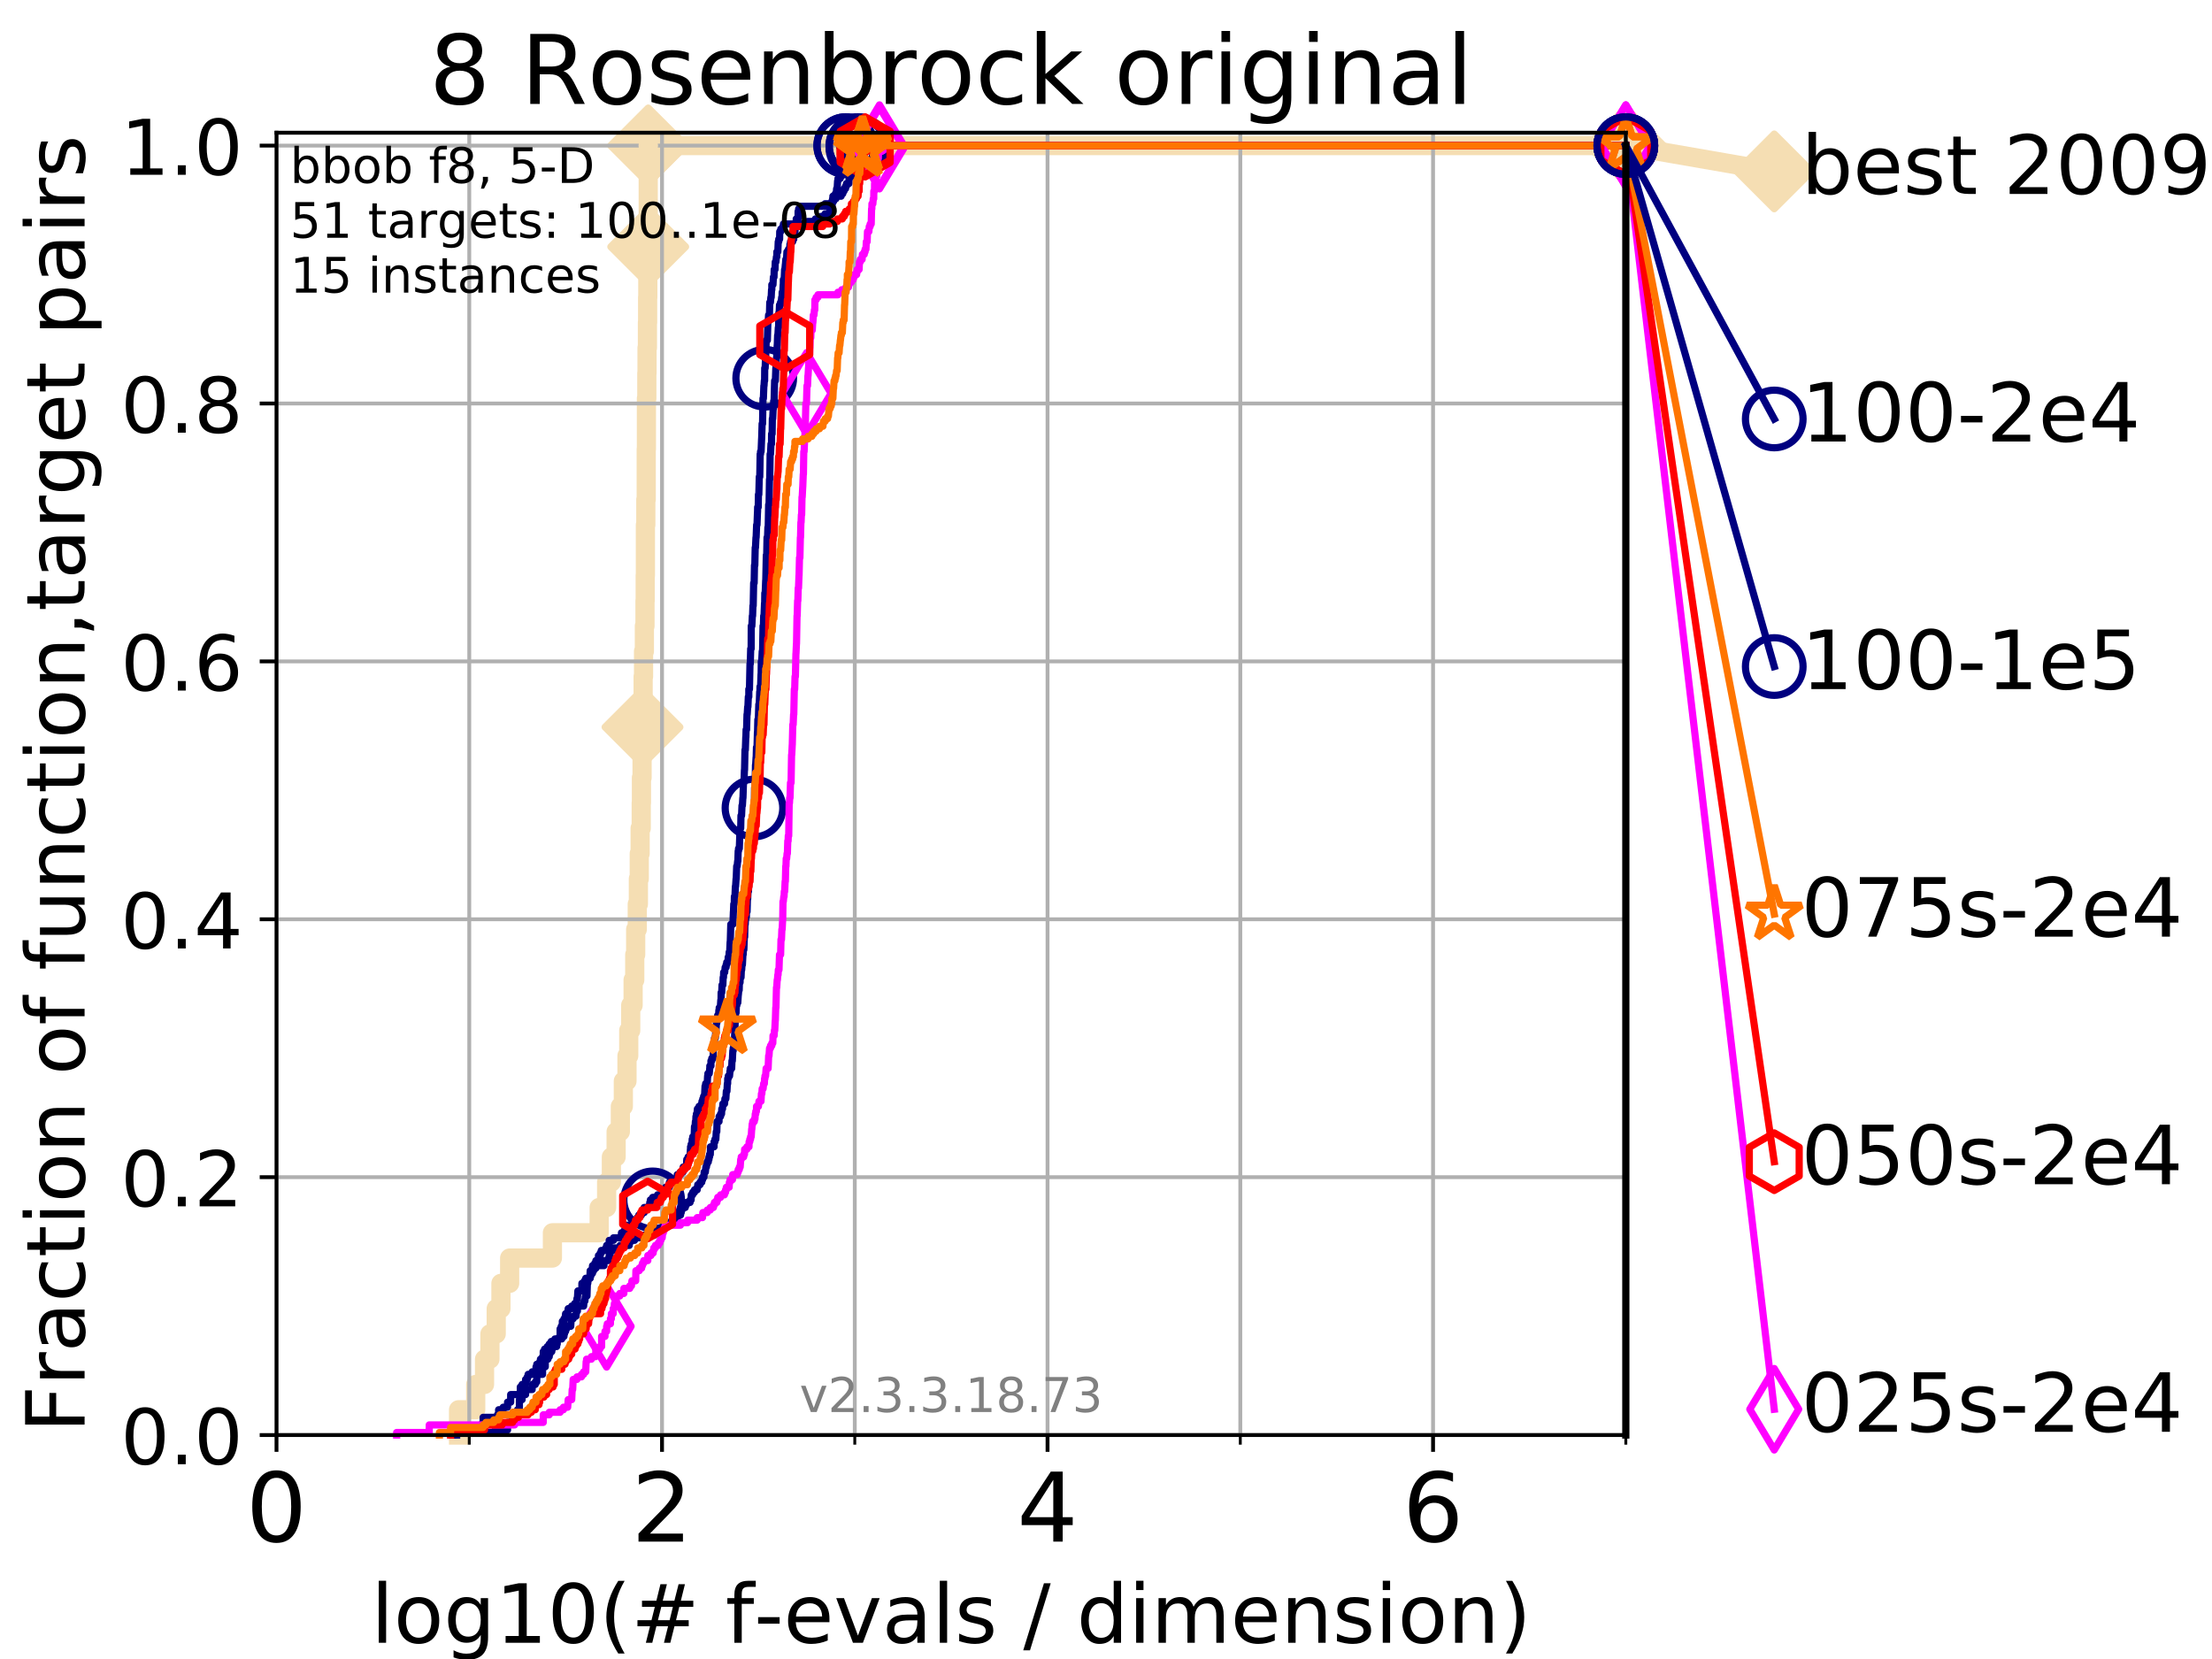 <?xml version="1.0" encoding="utf-8" standalone="no"?>
<!DOCTYPE svg PUBLIC "-//W3C//DTD SVG 1.1//EN"
  "http://www.w3.org/Graphics/SVG/1.1/DTD/svg11.dtd">
<!-- Created with matplotlib (https://matplotlib.org/) -->
<svg height="345.6pt" version="1.1" viewBox="0 0 460.8 345.6" width="460.8pt" xmlns="http://www.w3.org/2000/svg" xmlns:xlink="http://www.w3.org/1999/xlink">
 <defs>
  <style type="text/css">
*{stroke-linecap:butt;stroke-linejoin:round;}
  </style>
 </defs>
 <g id="figure_1">
  <g id="patch_1">
   <path d="M 0 345.6 
L 460.8 345.6 
L 460.8 0 
L 0 0 
z
" style="fill:#ffffff;"/>
  </g>
  <g id="axes_1">
   <g id="patch_2">
    <path d="M 57.6 298.944 
L 338.688 298.944 
L 338.688 27.648 
L 57.6 27.648 
z
" style="fill:#ffffff;"/>
   </g>
   <g id="line2d_1">
    <path d="M 95.526 298.944 
L 95.526 293.677 
L 99.098 293.677 
L 99.098 288.41 
L 100.935 288.41 
L 100.935 283.143 
L 102.06 283.143 
L 102.06 277.877 
L 103.372 277.877 
L 103.372 272.61 
L 104.355 272.61 
L 104.355 267.343 
L 106.169 267.343 
L 106.169 262.076 
L 115.077 262.076 
L 115.077 256.809 
L 124.818 256.809 
L 124.818 251.542 
L 126.372 251.542 
L 126.372 246.275 
L 127.358 246.275 
L 127.358 241.009 
L 128.351 241.009 
L 128.351 235.742 
L 129.233 235.742 
L 129.233 230.475 
L 129.853 230.475 
L 129.853 225.208 
L 130.612 225.208 
L 130.612 219.941 
L 130.979 219.941 
L 130.979 214.674 
L 131.389 214.674 
L 131.389 209.407 
L 131.889 209.407 
L 131.889 204.141 
L 132.23 204.141 
L 132.23 198.874 
L 132.423 198.874 
L 132.423 193.607 
L 132.754 193.607 
L 132.754 188.34 
L 132.987 188.34 
L 132.987 183.073 
L 133.171 183.073 
L 133.171 177.806 
L 133.353 177.806 
L 133.353 172.539 
L 133.578 172.539 
L 133.578 167.272 
L 133.623 167.272 
L 133.623 162.006 
L 133.756 162.006 
L 133.756 156.739 
L 133.844 156.739 
L 133.844 151.472 
L 133.932 151.472 
L 133.932 146.205 
L 133.976 146.205 
L 133.976 140.938 
L 134.063 140.938 
L 134.063 135.671 
L 134.236 135.671 
L 134.236 130.404 
L 134.365 130.404 
L 134.365 125.138 
L 134.407 125.138 
L 134.407 119.871 
L 134.45 119.871 
L 134.45 109.337 
L 134.535 109.337 
L 134.535 104.07 
L 134.619 104.07 
L 134.619 93.536 
L 134.661 93.536 
L 134.661 83.003 
L 134.745 83.003 
L 134.745 77.736 
L 134.787 77.736 
L 134.787 72.469 
L 134.87 72.469 
L 134.87 67.202 
L 134.912 67.202 
L 134.912 61.935 
L 134.953 61.935 
L 134.953 56.668 
L 134.994 56.668 
L 134.994 51.402 
L 135.036 51.402 
L 135.036 30.334 
L 338.688 30.334 
" style="fill:none;stroke:#f5deb3;stroke-linecap:square;stroke-width:4;"/>
   </g>
   <g id="line2d_2">
    <defs>
     <path d="M -0 7.778 
L 7.778 0 
L 0 -7.778 
L -7.778 -0 
z
" id="mf576652b1d" style="stroke:#f5deb3;stroke-linejoin:miter;stroke-width:1.5;"/>
    </defs>
    <g>
     <use style="fill:#f5deb3;stroke:#f5deb3;stroke-linejoin:miter;stroke-width:1.5;" x="133.844" xlink:href="#mf576652b1d" y="151.472"/>
     <use style="fill:#f5deb3;stroke:#f5deb3;stroke-linejoin:miter;stroke-width:1.5;" x="135.036" xlink:href="#mf576652b1d" y="51.402"/>
     <use style="fill:#f5deb3;stroke:#f5deb3;stroke-linejoin:miter;stroke-width:1.5;" x="135.036" xlink:href="#mf576652b1d" y="30.334"/>
     <use style="fill:#f5deb3;stroke:#f5deb3;stroke-linejoin:miter;stroke-width:1.5;" x="135.036" xlink:href="#mf576652b1d" y="30.334"/>
     <use style="fill:#f5deb3;stroke:#f5deb3;stroke-linejoin:miter;stroke-width:1.5;" x="338.688" xlink:href="#mf576652b1d" y="30.334"/>
    </g>
   </g>
   <g id="line2d_3">
    <path style="fill:none;stroke:#f5deb3;stroke-linecap:square;stroke-width:4;"/>
    <g/>
   </g>
   <g id="line2d_4">
    <path d="M 338.688 30.334 
L 369.608 35.706 
" style="fill:none;stroke:#f5deb3;stroke-linecap:square;stroke-width:4;"/>
    <g>
     <use style="fill:#f5deb3;stroke:#f5deb3;stroke-linejoin:miter;stroke-width:1.5;" x="338.688" xlink:href="#mf576652b1d" y="30.334"/>
     <use style="fill:#f5deb3;stroke:#f5deb3;stroke-linejoin:miter;stroke-width:1.5;" x="369.608" xlink:href="#mf576652b1d" y="35.706"/>
    </g>
   </g>
   <g id="matplotlib.axis_1">
    <g id="xtick_1">
     <g id="line2d_5">
      <path clip-path="url(#p0d0d99469f)" d="M 57.6 298.944 
L 57.6 27.648 
" style="fill:none;stroke:#b0b0b0;stroke-linecap:square;stroke-width:0.8;"/>
     </g>
     <g id="line2d_6">
      <defs>
       <path d="M 0 0 
L 0 3.5 
" id="m20fc9f9bfd" style="stroke:#000000;stroke-width:0.8;"/>
      </defs>
      <g>
       <use style="stroke:#000000;stroke-width:0.8;" x="57.6" xlink:href="#m20fc9f9bfd" y="298.944"/>
      </g>
     </g>
     <g id="text_1">
      <!-- 0 -->
      <defs>
       <path d="M 31.781 66.406 
Q 24.172 66.406 20.328 58.906 
Q 16.5 51.422 16.5 36.375 
Q 16.5 21.391 20.328 13.891 
Q 24.172 6.391 31.781 6.391 
Q 39.453 6.391 43.281 13.891 
Q 47.125 21.391 47.125 36.375 
Q 47.125 51.422 43.281 58.906 
Q 39.453 66.406 31.781 66.406 
z
M 31.781 74.219 
Q 44.047 74.219 50.516 64.516 
Q 56.984 54.828 56.984 36.375 
Q 56.984 17.969 50.516 8.266 
Q 44.047 -1.422 31.781 -1.422 
Q 19.531 -1.422 13.062 8.266 
Q 6.594 17.969 6.594 36.375 
Q 6.594 54.828 13.062 64.516 
Q 19.531 74.219 31.781 74.219 
z
" id="DejaVuSans-48"/>
      </defs>
      <g transform="translate(51.237 321.141)scale(0.2 -0.2)">
       <use xlink:href="#DejaVuSans-48"/>
      </g>
     </g>
    </g>
    <g id="xtick_2">
     <g id="line2d_7">
      <path clip-path="url(#p0d0d99469f)" d="M 137.911 298.944 
L 137.911 27.648 
" style="fill:none;stroke:#b0b0b0;stroke-linecap:square;stroke-width:0.8;"/>
     </g>
     <g id="line2d_8">
      <g>
       <use style="stroke:#000000;stroke-width:0.8;" x="137.911" xlink:href="#m20fc9f9bfd" y="298.944"/>
      </g>
     </g>
     <g id="text_2">
      <!-- 2 -->
      <defs>
       <path d="M 19.188 8.297 
L 53.609 8.297 
L 53.609 0 
L 7.328 0 
L 7.328 8.297 
Q 12.938 14.109 22.625 23.891 
Q 32.328 33.688 34.812 36.531 
Q 39.547 41.844 41.422 45.531 
Q 43.312 49.219 43.312 52.781 
Q 43.312 58.594 39.234 62.25 
Q 35.156 65.922 28.609 65.922 
Q 23.969 65.922 18.812 64.312 
Q 13.672 62.703 7.812 59.422 
L 7.812 69.391 
Q 13.766 71.781 18.938 73 
Q 24.125 74.219 28.422 74.219 
Q 39.75 74.219 46.484 68.547 
Q 53.219 62.891 53.219 53.422 
Q 53.219 48.922 51.531 44.891 
Q 49.859 40.875 45.406 35.406 
Q 44.188 33.984 37.641 27.219 
Q 31.109 20.453 19.188 8.297 
z
" id="DejaVuSans-50"/>
      </defs>
      <g transform="translate(131.548 321.141)scale(0.2 -0.2)">
       <use xlink:href="#DejaVuSans-50"/>
      </g>
     </g>
    </g>
    <g id="xtick_3">
     <g id="line2d_9">
      <path clip-path="url(#p0d0d99469f)" d="M 218.222 298.944 
L 218.222 27.648 
" style="fill:none;stroke:#b0b0b0;stroke-linecap:square;stroke-width:0.8;"/>
     </g>
     <g id="line2d_10">
      <g>
       <use style="stroke:#000000;stroke-width:0.8;" x="218.222" xlink:href="#m20fc9f9bfd" y="298.944"/>
      </g>
     </g>
     <g id="text_3">
      <!-- 4 -->
      <defs>
       <path d="M 37.797 64.312 
L 12.891 25.391 
L 37.797 25.391 
z
M 35.203 72.906 
L 47.609 72.906 
L 47.609 25.391 
L 58.016 25.391 
L 58.016 17.188 
L 47.609 17.188 
L 47.609 0 
L 37.797 0 
L 37.797 17.188 
L 4.891 17.188 
L 4.891 26.703 
z
" id="DejaVuSans-52"/>
      </defs>
      <g transform="translate(211.859 321.141)scale(0.2 -0.2)">
       <use xlink:href="#DejaVuSans-52"/>
      </g>
     </g>
    </g>
    <g id="xtick_4">
     <g id="line2d_11">
      <path clip-path="url(#p0d0d99469f)" d="M 298.533 298.944 
L 298.533 27.648 
" style="fill:none;stroke:#b0b0b0;stroke-linecap:square;stroke-width:0.8;"/>
     </g>
     <g id="line2d_12">
      <g>
       <use style="stroke:#000000;stroke-width:0.8;" x="298.533" xlink:href="#m20fc9f9bfd" y="298.944"/>
      </g>
     </g>
     <g id="text_4">
      <!-- 6 -->
      <defs>
       <path d="M 33.016 40.375 
Q 26.375 40.375 22.484 35.828 
Q 18.609 31.297 18.609 23.391 
Q 18.609 15.531 22.484 10.953 
Q 26.375 6.391 33.016 6.391 
Q 39.656 6.391 43.531 10.953 
Q 47.406 15.531 47.406 23.391 
Q 47.406 31.297 43.531 35.828 
Q 39.656 40.375 33.016 40.375 
z
M 52.594 71.297 
L 52.594 62.312 
Q 48.875 64.062 45.094 64.984 
Q 41.312 65.922 37.594 65.922 
Q 27.828 65.922 22.672 59.328 
Q 17.531 52.734 16.797 39.406 
Q 19.672 43.656 24.016 45.922 
Q 28.375 48.188 33.594 48.188 
Q 44.578 48.188 50.953 41.516 
Q 57.328 34.859 57.328 23.391 
Q 57.328 12.156 50.688 5.359 
Q 44.047 -1.422 33.016 -1.422 
Q 20.359 -1.422 13.672 8.266 
Q 6.984 17.969 6.984 36.375 
Q 6.984 53.656 15.188 63.938 
Q 23.391 74.219 37.203 74.219 
Q 40.922 74.219 44.703 73.484 
Q 48.484 72.75 52.594 71.297 
z
" id="DejaVuSans-54"/>
      </defs>
      <g transform="translate(292.17 321.141)scale(0.2 -0.2)">
       <use xlink:href="#DejaVuSans-54"/>
      </g>
     </g>
    </g>
    <g id="xtick_5">
     <g id="line2d_13">
      <path clip-path="url(#p0d0d99469f)" d="M 97.755 298.944 
L 97.755 27.648 
" style="fill:none;stroke:#b0b0b0;stroke-linecap:square;stroke-width:0.8;"/>
     </g>
     <g id="line2d_14">
      <defs>
       <path d="M 0 0 
L 0 2 
" id="m96e17e080f" style="stroke:#000000;stroke-width:0.6;"/>
      </defs>
      <g>
       <use style="stroke:#000000;stroke-width:0.6;" x="97.755" xlink:href="#m96e17e080f" y="298.944"/>
      </g>
     </g>
    </g>
    <g id="xtick_6">
     <g id="line2d_15">
      <path clip-path="url(#p0d0d99469f)" d="M 178.066 298.944 
L 178.066 27.648 
" style="fill:none;stroke:#b0b0b0;stroke-linecap:square;stroke-width:0.8;"/>
     </g>
     <g id="line2d_16">
      <g>
       <use style="stroke:#000000;stroke-width:0.6;" x="178.066" xlink:href="#m96e17e080f" y="298.944"/>
      </g>
     </g>
    </g>
    <g id="xtick_7">
     <g id="line2d_17">
      <path clip-path="url(#p0d0d99469f)" d="M 258.377 298.944 
L 258.377 27.648 
" style="fill:none;stroke:#b0b0b0;stroke-linecap:square;stroke-width:0.8;"/>
     </g>
     <g id="line2d_18">
      <g>
       <use style="stroke:#000000;stroke-width:0.6;" x="258.377" xlink:href="#m96e17e080f" y="298.944"/>
      </g>
     </g>
    </g>
    <g id="xtick_8">
     <g id="line2d_19">
      <path clip-path="url(#p0d0d99469f)" d="M 338.688 298.944 
L 338.688 27.648 
" style="fill:none;stroke:#b0b0b0;stroke-linecap:square;stroke-width:0.8;"/>
     </g>
     <g id="line2d_20">
      <g>
       <use style="stroke:#000000;stroke-width:0.6;" x="338.688" xlink:href="#m96e17e080f" y="298.944"/>
      </g>
     </g>
    </g>
    <g id="text_5">
     <!-- log10(# f-evals / dimension) -->
     <defs>
      <path d="M 9.422 75.984 
L 18.406 75.984 
L 18.406 0 
L 9.422 0 
z
" id="DejaVuSans-108"/>
      <path d="M 30.609 48.391 
Q 23.391 48.391 19.188 42.75 
Q 14.984 37.109 14.984 27.297 
Q 14.984 17.484 19.156 11.844 
Q 23.344 6.203 30.609 6.203 
Q 37.797 6.203 41.984 11.859 
Q 46.188 17.531 46.188 27.297 
Q 46.188 37.016 41.984 42.703 
Q 37.797 48.391 30.609 48.391 
z
M 30.609 56 
Q 42.328 56 49.016 48.375 
Q 55.719 40.766 55.719 27.297 
Q 55.719 13.875 49.016 6.219 
Q 42.328 -1.422 30.609 -1.422 
Q 18.844 -1.422 12.172 6.219 
Q 5.516 13.875 5.516 27.297 
Q 5.516 40.766 12.172 48.375 
Q 18.844 56 30.609 56 
z
" id="DejaVuSans-111"/>
      <path d="M 45.406 27.984 
Q 45.406 37.75 41.375 43.109 
Q 37.359 48.484 30.078 48.484 
Q 22.859 48.484 18.828 43.109 
Q 14.797 37.75 14.797 27.984 
Q 14.797 18.266 18.828 12.891 
Q 22.859 7.516 30.078 7.516 
Q 37.359 7.516 41.375 12.891 
Q 45.406 18.266 45.406 27.984 
z
M 54.391 6.781 
Q 54.391 -7.172 48.188 -13.984 
Q 42 -20.797 29.203 -20.797 
Q 24.469 -20.797 20.266 -20.094 
Q 16.062 -19.391 12.109 -17.922 
L 12.109 -9.188 
Q 16.062 -11.328 19.922 -12.344 
Q 23.781 -13.375 27.781 -13.375 
Q 36.625 -13.375 41.016 -8.766 
Q 45.406 -4.156 45.406 5.172 
L 45.406 9.625 
Q 42.625 4.781 38.281 2.391 
Q 33.938 0 27.875 0 
Q 17.828 0 11.672 7.656 
Q 5.516 15.328 5.516 27.984 
Q 5.516 40.672 11.672 48.328 
Q 17.828 56 27.875 56 
Q 33.938 56 38.281 53.609 
Q 42.625 51.219 45.406 46.391 
L 45.406 54.688 
L 54.391 54.688 
z
" id="DejaVuSans-103"/>
      <path d="M 12.406 8.297 
L 28.516 8.297 
L 28.516 63.922 
L 10.984 60.406 
L 10.984 69.391 
L 28.422 72.906 
L 38.281 72.906 
L 38.281 8.297 
L 54.391 8.297 
L 54.391 0 
L 12.406 0 
z
" id="DejaVuSans-49"/>
      <path d="M 31 75.875 
Q 24.469 64.656 21.281 53.656 
Q 18.109 42.672 18.109 31.391 
Q 18.109 20.125 21.312 9.062 
Q 24.516 -2 31 -13.188 
L 23.188 -13.188 
Q 15.875 -1.703 12.234 9.375 
Q 8.594 20.453 8.594 31.391 
Q 8.594 42.281 12.203 53.312 
Q 15.828 64.359 23.188 75.875 
z
" id="DejaVuSans-40"/>
      <path d="M 51.125 44 
L 36.922 44 
L 32.812 27.688 
L 47.125 27.688 
z
M 43.797 71.781 
L 38.719 51.516 
L 52.984 51.516 
L 58.109 71.781 
L 65.922 71.781 
L 60.891 51.516 
L 76.125 51.516 
L 76.125 44 
L 58.984 44 
L 54.984 27.688 
L 70.516 27.688 
L 70.516 20.219 
L 53.078 20.219 
L 48 0 
L 40.188 0 
L 45.219 20.219 
L 30.906 20.219 
L 25.875 0 
L 18.016 0 
L 23.094 20.219 
L 7.719 20.219 
L 7.719 27.688 
L 24.906 27.688 
L 29 44 
L 13.281 44 
L 13.281 51.516 
L 30.906 51.516 
L 35.891 71.781 
z
" id="DejaVuSans-35"/>
      <path id="DejaVuSans-32"/>
      <path d="M 37.109 75.984 
L 37.109 68.5 
L 28.516 68.5 
Q 23.688 68.5 21.797 66.547 
Q 19.922 64.594 19.922 59.516 
L 19.922 54.688 
L 34.719 54.688 
L 34.719 47.703 
L 19.922 47.703 
L 19.922 0 
L 10.891 0 
L 10.891 47.703 
L 2.297 47.703 
L 2.297 54.688 
L 10.891 54.688 
L 10.891 58.5 
Q 10.891 67.625 15.141 71.797 
Q 19.391 75.984 28.609 75.984 
z
" id="DejaVuSans-102"/>
      <path d="M 4.891 31.391 
L 31.203 31.391 
L 31.203 23.391 
L 4.891 23.391 
z
" id="DejaVuSans-45"/>
      <path d="M 56.203 29.594 
L 56.203 25.203 
L 14.891 25.203 
Q 15.484 15.922 20.484 11.062 
Q 25.484 6.203 34.422 6.203 
Q 39.594 6.203 44.453 7.469 
Q 49.312 8.734 54.109 11.281 
L 54.109 2.781 
Q 49.266 0.734 44.188 -0.344 
Q 39.109 -1.422 33.891 -1.422 
Q 20.797 -1.422 13.156 6.188 
Q 5.516 13.812 5.516 26.812 
Q 5.516 40.234 12.766 48.109 
Q 20.016 56 32.328 56 
Q 43.359 56 49.781 48.891 
Q 56.203 41.797 56.203 29.594 
z
M 47.219 32.234 
Q 47.125 39.594 43.094 43.984 
Q 39.062 48.391 32.422 48.391 
Q 24.906 48.391 20.391 44.141 
Q 15.875 39.891 15.188 32.172 
z
" id="DejaVuSans-101"/>
      <path d="M 2.984 54.688 
L 12.5 54.688 
L 29.594 8.797 
L 46.688 54.688 
L 56.203 54.688 
L 35.688 0 
L 23.484 0 
z
" id="DejaVuSans-118"/>
      <path d="M 34.281 27.484 
Q 23.391 27.484 19.188 25 
Q 14.984 22.516 14.984 16.5 
Q 14.984 11.719 18.141 8.906 
Q 21.297 6.109 26.703 6.109 
Q 34.188 6.109 38.703 11.406 
Q 43.219 16.703 43.219 25.484 
L 43.219 27.484 
z
M 52.203 31.203 
L 52.203 0 
L 43.219 0 
L 43.219 8.297 
Q 40.141 3.328 35.547 0.953 
Q 30.953 -1.422 24.312 -1.422 
Q 15.922 -1.422 10.953 3.297 
Q 6 8.016 6 15.922 
Q 6 25.141 12.172 29.828 
Q 18.359 34.516 30.609 34.516 
L 43.219 34.516 
L 43.219 35.406 
Q 43.219 41.609 39.141 45 
Q 35.062 48.391 27.688 48.391 
Q 23 48.391 18.547 47.266 
Q 14.109 46.141 10.016 43.891 
L 10.016 52.203 
Q 14.938 54.109 19.578 55.047 
Q 24.219 56 28.609 56 
Q 40.484 56 46.344 49.844 
Q 52.203 43.703 52.203 31.203 
z
" id="DejaVuSans-97"/>
      <path d="M 44.281 53.078 
L 44.281 44.578 
Q 40.484 46.531 36.375 47.5 
Q 32.281 48.484 27.875 48.484 
Q 21.188 48.484 17.844 46.438 
Q 14.5 44.391 14.5 40.281 
Q 14.5 37.156 16.891 35.375 
Q 19.281 33.594 26.516 31.984 
L 29.594 31.297 
Q 39.156 29.25 43.188 25.516 
Q 47.219 21.781 47.219 15.094 
Q 47.219 7.469 41.188 3.016 
Q 35.156 -1.422 24.609 -1.422 
Q 20.219 -1.422 15.453 -0.562 
Q 10.688 0.297 5.422 2 
L 5.422 11.281 
Q 10.406 8.688 15.234 7.391 
Q 20.062 6.109 24.812 6.109 
Q 31.156 6.109 34.562 8.281 
Q 37.984 10.453 37.984 14.406 
Q 37.984 18.062 35.516 20.016 
Q 33.062 21.969 24.703 23.781 
L 21.578 24.516 
Q 13.234 26.266 9.516 29.906 
Q 5.812 33.547 5.812 39.891 
Q 5.812 47.609 11.281 51.797 
Q 16.75 56 26.812 56 
Q 31.781 56 36.172 55.266 
Q 40.578 54.547 44.281 53.078 
z
" id="DejaVuSans-115"/>
      <path d="M 25.391 72.906 
L 33.688 72.906 
L 8.297 -9.281 
L 0 -9.281 
z
" id="DejaVuSans-47"/>
      <path d="M 45.406 46.391 
L 45.406 75.984 
L 54.391 75.984 
L 54.391 0 
L 45.406 0 
L 45.406 8.203 
Q 42.578 3.328 38.25 0.953 
Q 33.938 -1.422 27.875 -1.422 
Q 17.969 -1.422 11.734 6.484 
Q 5.516 14.406 5.516 27.297 
Q 5.516 40.188 11.734 48.094 
Q 17.969 56 27.875 56 
Q 33.938 56 38.25 53.625 
Q 42.578 51.266 45.406 46.391 
z
M 14.797 27.297 
Q 14.797 17.391 18.875 11.75 
Q 22.953 6.109 30.078 6.109 
Q 37.203 6.109 41.297 11.75 
Q 45.406 17.391 45.406 27.297 
Q 45.406 37.203 41.297 42.844 
Q 37.203 48.484 30.078 48.484 
Q 22.953 48.484 18.875 42.844 
Q 14.797 37.203 14.797 27.297 
z
" id="DejaVuSans-100"/>
      <path d="M 9.422 54.688 
L 18.406 54.688 
L 18.406 0 
L 9.422 0 
z
M 9.422 75.984 
L 18.406 75.984 
L 18.406 64.594 
L 9.422 64.594 
z
" id="DejaVuSans-105"/>
      <path d="M 52 44.188 
Q 55.375 50.25 60.062 53.125 
Q 64.75 56 71.094 56 
Q 79.641 56 84.281 50.016 
Q 88.922 44.047 88.922 33.016 
L 88.922 0 
L 79.891 0 
L 79.891 32.719 
Q 79.891 40.578 77.094 44.375 
Q 74.312 48.188 68.609 48.188 
Q 61.625 48.188 57.562 43.547 
Q 53.516 38.922 53.516 30.906 
L 53.516 0 
L 44.484 0 
L 44.484 32.719 
Q 44.484 40.625 41.703 44.406 
Q 38.922 48.188 33.109 48.188 
Q 26.219 48.188 22.156 43.531 
Q 18.109 38.875 18.109 30.906 
L 18.109 0 
L 9.078 0 
L 9.078 54.688 
L 18.109 54.688 
L 18.109 46.188 
Q 21.188 51.219 25.484 53.609 
Q 29.781 56 35.688 56 
Q 41.656 56 45.828 52.969 
Q 50 49.953 52 44.188 
z
" id="DejaVuSans-109"/>
      <path d="M 54.891 33.016 
L 54.891 0 
L 45.906 0 
L 45.906 32.719 
Q 45.906 40.484 42.875 44.328 
Q 39.844 48.188 33.797 48.188 
Q 26.516 48.188 22.312 43.547 
Q 18.109 38.922 18.109 30.906 
L 18.109 0 
L 9.078 0 
L 9.078 54.688 
L 18.109 54.688 
L 18.109 46.188 
Q 21.344 51.125 25.703 53.562 
Q 30.078 56 35.797 56 
Q 45.219 56 50.047 50.172 
Q 54.891 44.344 54.891 33.016 
z
" id="DejaVuSans-110"/>
      <path d="M 8.016 75.875 
L 15.828 75.875 
Q 23.141 64.359 26.781 53.312 
Q 30.422 42.281 30.422 31.391 
Q 30.422 20.453 26.781 9.375 
Q 23.141 -1.703 15.828 -13.188 
L 8.016 -13.188 
Q 14.5 -2 17.703 9.062 
Q 20.906 20.125 20.906 31.391 
Q 20.906 42.672 17.703 53.656 
Q 14.5 64.656 8.016 75.875 
z
" id="DejaVuSans-41"/>
     </defs>
     <g transform="translate(77.303 342.218)scale(0.17 -0.17)">
      <use xlink:href="#DejaVuSans-108"/>
      <use x="27.783" xlink:href="#DejaVuSans-111"/>
      <use x="88.965" xlink:href="#DejaVuSans-103"/>
      <use x="152.441" xlink:href="#DejaVuSans-49"/>
      <use x="216.064" xlink:href="#DejaVuSans-48"/>
      <use x="279.688" xlink:href="#DejaVuSans-40"/>
      <use x="318.701" xlink:href="#DejaVuSans-35"/>
      <use x="402.49" xlink:href="#DejaVuSans-32"/>
      <use x="434.277" xlink:href="#DejaVuSans-102"/>
      <use x="469.404" xlink:href="#DejaVuSans-45"/>
      <use x="505.488" xlink:href="#DejaVuSans-101"/>
      <use x="567.012" xlink:href="#DejaVuSans-118"/>
      <use x="626.191" xlink:href="#DejaVuSans-97"/>
      <use x="687.471" xlink:href="#DejaVuSans-108"/>
      <use x="715.254" xlink:href="#DejaVuSans-115"/>
      <use x="767.354" xlink:href="#DejaVuSans-32"/>
      <use x="799.141" xlink:href="#DejaVuSans-47"/>
      <use x="832.832" xlink:href="#DejaVuSans-32"/>
      <use x="864.619" xlink:href="#DejaVuSans-100"/>
      <use x="928.096" xlink:href="#DejaVuSans-105"/>
      <use x="955.879" xlink:href="#DejaVuSans-109"/>
      <use x="1053.291" xlink:href="#DejaVuSans-101"/>
      <use x="1114.814" xlink:href="#DejaVuSans-110"/>
      <use x="1178.193" xlink:href="#DejaVuSans-115"/>
      <use x="1230.293" xlink:href="#DejaVuSans-105"/>
      <use x="1258.076" xlink:href="#DejaVuSans-111"/>
      <use x="1319.258" xlink:href="#DejaVuSans-110"/>
      <use x="1382.637" xlink:href="#DejaVuSans-41"/>
     </g>
    </g>
   </g>
   <g id="matplotlib.axis_2">
    <g id="ytick_1">
     <g id="line2d_21">
      <path clip-path="url(#p0d0d99469f)" d="M 57.6 298.944 
L 338.688 298.944 
" style="fill:none;stroke:#b0b0b0;stroke-linecap:square;stroke-width:0.8;"/>
     </g>
     <g id="line2d_22">
      <defs>
       <path d="M 0 0 
L -3.5 0 
" id="m3eb0a2d900" style="stroke:#000000;stroke-width:0.8;"/>
      </defs>
      <g>
       <use style="stroke:#000000;stroke-width:0.8;" x="57.6" xlink:href="#m3eb0a2d900" y="298.944"/>
      </g>
     </g>
     <g id="text_6">
      <!-- 0.0 -->
      <defs>
       <path d="M 10.688 12.406 
L 21 12.406 
L 21 0 
L 10.688 0 
z
" id="DejaVuSans-46"/>
      </defs>
      <g transform="translate(25.155 305.023)scale(0.16 -0.16)">
       <use xlink:href="#DejaVuSans-48"/>
       <use x="63.623" xlink:href="#DejaVuSans-46"/>
       <use x="95.41" xlink:href="#DejaVuSans-48"/>
      </g>
     </g>
    </g>
    <g id="ytick_2">
     <g id="line2d_23">
      <path clip-path="url(#p0d0d99469f)" d="M 57.6 245.222 
L 338.688 245.222 
" style="fill:none;stroke:#b0b0b0;stroke-linecap:square;stroke-width:0.8;"/>
     </g>
     <g id="line2d_24">
      <g>
       <use style="stroke:#000000;stroke-width:0.8;" x="57.6" xlink:href="#m3eb0a2d900" y="245.222"/>
      </g>
     </g>
     <g id="text_7">
      <!-- 0.2 -->
      <g transform="translate(25.155 251.301)scale(0.16 -0.16)">
       <use xlink:href="#DejaVuSans-48"/>
       <use x="63.623" xlink:href="#DejaVuSans-46"/>
       <use x="95.41" xlink:href="#DejaVuSans-50"/>
      </g>
     </g>
    </g>
    <g id="ytick_3">
     <g id="line2d_25">
      <path clip-path="url(#p0d0d99469f)" d="M 57.6 191.5 
L 338.688 191.5 
" style="fill:none;stroke:#b0b0b0;stroke-linecap:square;stroke-width:0.8;"/>
     </g>
     <g id="line2d_26">
      <g>
       <use style="stroke:#000000;stroke-width:0.8;" x="57.6" xlink:href="#m3eb0a2d900" y="191.5"/>
      </g>
     </g>
     <g id="text_8">
      <!-- 0.4 -->
      <g transform="translate(25.155 197.579)scale(0.16 -0.16)">
       <use xlink:href="#DejaVuSans-48"/>
       <use x="63.623" xlink:href="#DejaVuSans-46"/>
       <use x="95.41" xlink:href="#DejaVuSans-52"/>
      </g>
     </g>
    </g>
    <g id="ytick_4">
     <g id="line2d_27">
      <path clip-path="url(#p0d0d99469f)" d="M 57.6 137.778 
L 338.688 137.778 
" style="fill:none;stroke:#b0b0b0;stroke-linecap:square;stroke-width:0.8;"/>
     </g>
     <g id="line2d_28">
      <g>
       <use style="stroke:#000000;stroke-width:0.8;" x="57.6" xlink:href="#m3eb0a2d900" y="137.778"/>
      </g>
     </g>
     <g id="text_9">
      <!-- 0.6 -->
      <g transform="translate(25.155 143.857)scale(0.16 -0.16)">
       <use xlink:href="#DejaVuSans-48"/>
       <use x="63.623" xlink:href="#DejaVuSans-46"/>
       <use x="95.41" xlink:href="#DejaVuSans-54"/>
      </g>
     </g>
    </g>
    <g id="ytick_5">
     <g id="line2d_29">
      <path clip-path="url(#p0d0d99469f)" d="M 57.6 84.056 
L 338.688 84.056 
" style="fill:none;stroke:#b0b0b0;stroke-linecap:square;stroke-width:0.8;"/>
     </g>
     <g id="line2d_30">
      <g>
       <use style="stroke:#000000;stroke-width:0.8;" x="57.6" xlink:href="#m3eb0a2d900" y="84.056"/>
      </g>
     </g>
     <g id="text_10">
      <!-- 0.8 -->
      <defs>
       <path d="M 31.781 34.625 
Q 24.75 34.625 20.719 30.859 
Q 16.703 27.094 16.703 20.516 
Q 16.703 13.922 20.719 10.156 
Q 24.75 6.391 31.781 6.391 
Q 38.812 6.391 42.859 10.172 
Q 46.922 13.969 46.922 20.516 
Q 46.922 27.094 42.891 30.859 
Q 38.875 34.625 31.781 34.625 
z
M 21.922 38.812 
Q 15.578 40.375 12.031 44.719 
Q 8.5 49.078 8.5 55.328 
Q 8.5 64.062 14.719 69.141 
Q 20.953 74.219 31.781 74.219 
Q 42.672 74.219 48.875 69.141 
Q 55.078 64.062 55.078 55.328 
Q 55.078 49.078 51.531 44.719 
Q 48 40.375 41.703 38.812 
Q 48.828 37.156 52.797 32.312 
Q 56.781 27.484 56.781 20.516 
Q 56.781 9.906 50.312 4.234 
Q 43.844 -1.422 31.781 -1.422 
Q 19.734 -1.422 13.25 4.234 
Q 6.781 9.906 6.781 20.516 
Q 6.781 27.484 10.781 32.312 
Q 14.797 37.156 21.922 38.812 
z
M 18.312 54.391 
Q 18.312 48.734 21.844 45.562 
Q 25.391 42.391 31.781 42.391 
Q 38.141 42.391 41.719 45.562 
Q 45.312 48.734 45.312 54.391 
Q 45.312 60.062 41.719 63.234 
Q 38.141 66.406 31.781 66.406 
Q 25.391 66.406 21.844 63.234 
Q 18.312 60.062 18.312 54.391 
z
" id="DejaVuSans-56"/>
      </defs>
      <g transform="translate(25.155 90.135)scale(0.16 -0.16)">
       <use xlink:href="#DejaVuSans-48"/>
       <use x="63.623" xlink:href="#DejaVuSans-46"/>
       <use x="95.41" xlink:href="#DejaVuSans-56"/>
      </g>
     </g>
    </g>
    <g id="ytick_6">
     <g id="line2d_31">
      <path clip-path="url(#p0d0d99469f)" d="M 57.6 30.334 
L 338.688 30.334 
" style="fill:none;stroke:#b0b0b0;stroke-linecap:square;stroke-width:0.8;"/>
     </g>
     <g id="line2d_32">
      <g>
       <use style="stroke:#000000;stroke-width:0.8;" x="57.6" xlink:href="#m3eb0a2d900" y="30.334"/>
      </g>
     </g>
     <g id="text_11">
      <!-- 1.0 -->
      <g transform="translate(25.155 36.413)scale(0.16 -0.16)">
       <use xlink:href="#DejaVuSans-49"/>
       <use x="63.623" xlink:href="#DejaVuSans-46"/>
       <use x="95.41" xlink:href="#DejaVuSans-48"/>
      </g>
     </g>
    </g>
    <g id="text_12">
     <!-- Fraction of function,target pairs -->
     <defs>
      <path d="M 9.812 72.906 
L 51.703 72.906 
L 51.703 64.594 
L 19.672 64.594 
L 19.672 43.109 
L 48.578 43.109 
L 48.578 34.812 
L 19.672 34.812 
L 19.672 0 
L 9.812 0 
z
" id="DejaVuSans-70"/>
      <path d="M 41.109 46.297 
Q 39.594 47.172 37.812 47.578 
Q 36.031 48 33.891 48 
Q 26.266 48 22.188 43.047 
Q 18.109 38.094 18.109 28.812 
L 18.109 0 
L 9.078 0 
L 9.078 54.688 
L 18.109 54.688 
L 18.109 46.188 
Q 20.953 51.172 25.484 53.578 
Q 30.031 56 36.531 56 
Q 37.453 56 38.578 55.875 
Q 39.703 55.766 41.062 55.516 
z
" id="DejaVuSans-114"/>
      <path d="M 48.781 52.594 
L 48.781 44.188 
Q 44.969 46.297 41.141 47.344 
Q 37.312 48.391 33.406 48.391 
Q 24.656 48.391 19.812 42.844 
Q 14.984 37.312 14.984 27.297 
Q 14.984 17.281 19.812 11.734 
Q 24.656 6.203 33.406 6.203 
Q 37.312 6.203 41.141 7.25 
Q 44.969 8.297 48.781 10.406 
L 48.781 2.094 
Q 45.016 0.344 40.984 -0.531 
Q 36.969 -1.422 32.422 -1.422 
Q 20.062 -1.422 12.781 6.344 
Q 5.516 14.109 5.516 27.297 
Q 5.516 40.672 12.859 48.328 
Q 20.219 56 33.016 56 
Q 37.156 56 41.109 55.141 
Q 45.062 54.297 48.781 52.594 
z
" id="DejaVuSans-99"/>
      <path d="M 18.312 70.219 
L 18.312 54.688 
L 36.812 54.688 
L 36.812 47.703 
L 18.312 47.703 
L 18.312 18.016 
Q 18.312 11.328 20.141 9.422 
Q 21.969 7.516 27.594 7.516 
L 36.812 7.516 
L 36.812 0 
L 27.594 0 
Q 17.188 0 13.234 3.875 
Q 9.281 7.766 9.281 18.016 
L 9.281 47.703 
L 2.688 47.703 
L 2.688 54.688 
L 9.281 54.688 
L 9.281 70.219 
z
" id="DejaVuSans-116"/>
      <path d="M 8.5 21.578 
L 8.5 54.688 
L 17.484 54.688 
L 17.484 21.922 
Q 17.484 14.156 20.5 10.266 
Q 23.531 6.391 29.594 6.391 
Q 36.859 6.391 41.078 11.031 
Q 45.312 15.672 45.312 23.688 
L 45.312 54.688 
L 54.297 54.688 
L 54.297 0 
L 45.312 0 
L 45.312 8.406 
Q 42.047 3.422 37.719 1 
Q 33.406 -1.422 27.688 -1.422 
Q 18.266 -1.422 13.375 4.438 
Q 8.5 10.297 8.5 21.578 
z
M 31.109 56 
z
" id="DejaVuSans-117"/>
      <path d="M 11.719 12.406 
L 22.016 12.406 
L 22.016 4 
L 14.016 -11.625 
L 7.719 -11.625 
L 11.719 4 
z
" id="DejaVuSans-44"/>
      <path d="M 18.109 8.203 
L 18.109 -20.797 
L 9.078 -20.797 
L 9.078 54.688 
L 18.109 54.688 
L 18.109 46.391 
Q 20.953 51.266 25.266 53.625 
Q 29.594 56 35.594 56 
Q 45.562 56 51.781 48.094 
Q 58.016 40.188 58.016 27.297 
Q 58.016 14.406 51.781 6.484 
Q 45.562 -1.422 35.594 -1.422 
Q 29.594 -1.422 25.266 0.953 
Q 20.953 3.328 18.109 8.203 
z
M 48.688 27.297 
Q 48.688 37.203 44.609 42.844 
Q 40.531 48.484 33.406 48.484 
Q 26.266 48.484 22.188 42.844 
Q 18.109 37.203 18.109 27.297 
Q 18.109 17.391 22.188 11.75 
Q 26.266 6.109 33.406 6.109 
Q 40.531 6.109 44.609 11.75 
Q 48.688 17.391 48.688 27.297 
z
" id="DejaVuSans-112"/>
     </defs>
     <g transform="translate(17.62 298.435)rotate(-90)scale(0.17 -0.17)">
      <use xlink:href="#DejaVuSans-70"/>
      <use x="57.41" xlink:href="#DejaVuSans-114"/>
      <use x="98.523" xlink:href="#DejaVuSans-97"/>
      <use x="159.803" xlink:href="#DejaVuSans-99"/>
      <use x="214.783" xlink:href="#DejaVuSans-116"/>
      <use x="253.992" xlink:href="#DejaVuSans-105"/>
      <use x="281.775" xlink:href="#DejaVuSans-111"/>
      <use x="342.957" xlink:href="#DejaVuSans-110"/>
      <use x="406.336" xlink:href="#DejaVuSans-32"/>
      <use x="438.123" xlink:href="#DejaVuSans-111"/>
      <use x="499.305" xlink:href="#DejaVuSans-102"/>
      <use x="534.51" xlink:href="#DejaVuSans-32"/>
      <use x="566.297" xlink:href="#DejaVuSans-102"/>
      <use x="601.502" xlink:href="#DejaVuSans-117"/>
      <use x="664.881" xlink:href="#DejaVuSans-110"/>
      <use x="728.26" xlink:href="#DejaVuSans-99"/>
      <use x="783.24" xlink:href="#DejaVuSans-116"/>
      <use x="822.449" xlink:href="#DejaVuSans-105"/>
      <use x="850.232" xlink:href="#DejaVuSans-111"/>
      <use x="911.414" xlink:href="#DejaVuSans-110"/>
      <use x="974.793" xlink:href="#DejaVuSans-44"/>
      <use x="1006.58" xlink:href="#DejaVuSans-116"/>
      <use x="1045.789" xlink:href="#DejaVuSans-97"/>
      <use x="1107.068" xlink:href="#DejaVuSans-114"/>
      <use x="1148.166" xlink:href="#DejaVuSans-103"/>
      <use x="1211.643" xlink:href="#DejaVuSans-101"/>
      <use x="1273.166" xlink:href="#DejaVuSans-116"/>
      <use x="1312.375" xlink:href="#DejaVuSans-32"/>
      <use x="1344.162" xlink:href="#DejaVuSans-112"/>
      <use x="1407.639" xlink:href="#DejaVuSans-97"/>
      <use x="1468.918" xlink:href="#DejaVuSans-105"/>
      <use x="1496.701" xlink:href="#DejaVuSans-114"/>
      <use x="1537.814" xlink:href="#DejaVuSans-115"/>
     </g>
    </g>
   </g>
   <g id="line2d_33">
    <defs>
     <path d="M 0 1.5 
C 0.398 1.5 0.779 1.342 1.061 1.061 
C 1.342 0.779 1.5 0.398 1.5 0 
C 1.5 -0.398 1.342 -0.779 1.061 -1.061 
C 0.779 -1.342 0.398 -1.5 0 -1.5 
C -0.398 -1.5 -0.779 -1.342 -1.061 -1.061 
C -1.342 -0.779 -1.5 -0.398 -1.5 0 
C -1.5 0.398 -1.342 0.779 -1.061 1.061 
C -0.779 1.342 -0.398 1.5 0 1.5 
z
" id="mc912cb7672" style="stroke:#f5deb3;"/>
    </defs>
    <g>
     <use style="fill:#f5deb3;stroke:#f5deb3;" x="135.036" xlink:href="#mc912cb7672" y="30.334"/>
     <use style="fill:#f5deb3;stroke:#f5deb3;" x="135.036" xlink:href="#mc912cb7672" y="30.334"/>
    </g>
   </g>
   <g id="line2d_34">
    <defs>
     <path d="M 0 1.5 
C 0.398 1.5 0.779 1.342 1.061 1.061 
C 1.342 0.779 1.5 0.398 1.5 0 
C 1.5 -0.398 1.342 -0.779 1.061 -1.061 
C 0.779 -1.342 0.398 -1.5 0 -1.5 
C -0.398 -1.5 -0.779 -1.342 -1.061 -1.061 
C -1.342 -0.779 -1.5 -0.398 -1.5 0 
C -1.5 0.398 -1.342 0.779 -1.061 1.061 
C -0.779 1.342 -0.398 1.5 0 1.5 
z
" id="m5bd9da2769" style="stroke:#000080;"/>
    </defs>
    <g>
     <use style="fill:#000080;stroke:#000080;" x="176.19" xlink:href="#m5bd9da2769" y="30.334"/>
     <use style="fill:#000080;stroke:#000080;" x="176.19" xlink:href="#m5bd9da2769" y="30.334"/>
    </g>
   </g>
   <g id="line2d_35">
    <path d="M 95.125 298.944 
L 95.125 298.417 
L 97.403 298.417 
L 97.403 297.364 
L 100.04 297.364 
L 100.04 296.837 
L 100.642 296.837 
L 100.642 295.257 
L 103.623 295.257 
L 103.623 294.731 
L 103.871 294.731 
L 103.871 293.677 
L 104.826 293.677 
L 104.826 293.15 
L 105.733 293.15 
L 105.733 292.097 
L 106.383 292.097 
L 106.383 290.517 
L 108.389 290.517 
L 108.389 288.937 
L 108.764 288.937 
L 108.764 288.41 
L 109.491 288.41 
L 109.491 287.357 
L 109.843 287.357 
L 109.843 286.83 
L 110.017 286.83 
L 110.017 286.304 
L 110.86 286.304 
L 110.86 285.777 
L 111.663 285.777 
L 111.663 284.723 
L 111.82 284.723 
L 111.82 284.197 
L 112.432 284.197 
L 112.432 283.67 
L 112.581 283.67 
L 112.581 283.143 
L 113.023 283.143 
L 113.023 282.617 
L 113.168 282.617 
L 113.168 281.563 
L 113.454 281.563 
L 113.454 281.037 
L 114.012 281.037 
L 114.012 280.51 
L 114.419 280.51 
L 114.419 279.983 
L 114.817 279.983 
L 114.817 279.457 
L 115.586 279.457 
L 115.586 278.93 
L 116.562 278.93 
L 116.562 278.403 
L 116.68 278.403 
L 116.68 276.823 
L 116.914 276.823 
L 116.914 276.296 
L 117.145 276.296 
L 117.145 275.243 
L 117.486 275.243 
L 117.486 274.716 
L 117.71 274.716 
L 117.821 273.663 
L 118.257 273.663 
L 118.364 272.61 
L 119.097 272.61 
L 119.097 272.083 
L 119.702 272.083 
L 119.702 271.556 
L 120.094 271.556 
L 120.191 270.503 
L 120.287 270.503 
L 120.382 268.923 
L 121.219 268.923 
L 121.219 267.343 
L 121.756 267.343 
L 121.756 266.816 
L 122.018 266.816 
L 122.018 266.289 
L 122.865 266.289 
L 122.948 264.709 
L 123.354 264.709 
L 123.434 263.656 
L 123.908 263.656 
L 123.908 263.129 
L 124.14 263.129 
L 124.14 262.603 
L 124.669 262.603 
L 124.669 261.549 
L 125.038 261.549 
L 125.038 261.023 
L 125.256 261.023 
L 125.256 260.496 
L 126.168 260.496 
L 126.168 259.969 
L 126.372 259.969 
L 126.372 259.443 
L 126.905 259.443 
L 126.905 258.389 
L 127.799 258.389 
L 127.799 257.862 
L 129.405 257.862 
L 129.461 256.809 
L 130.073 256.809 
L 130.073 256.282 
L 130.291 256.282 
L 130.291 255.756 
L 130.612 255.756 
L 130.612 255.229 
L 131.641 255.229 
L 131.641 254.702 
L 132.279 254.702 
L 132.279 254.176 
L 132.754 254.176 
L 132.754 253.649 
L 133.079 253.649 
L 133.079 253.122 
L 133.623 253.122 
L 133.623 252.596 
L 134.193 252.596 
L 134.193 251.542 
L 135.281 251.542 
L 135.362 250.489 
L 135.482 250.489 
L 135.482 249.962 
L 135.957 249.962 
L 135.957 249.436 
L 136.98 249.436 
L 136.98 248.909 
L 138.05 248.909 
L 138.05 248.382 
L 138.29 248.382 
L 138.29 247.855 
L 138.662 247.855 
L 138.662 247.329 
L 139.446 247.329 
L 139.446 246.275 
L 139.731 246.275 
L 139.731 245.749 
L 141.09 245.749 
L 141.09 244.695 
L 141.718 244.695 
L 141.718 244.169 
L 142.27 244.169 
L 142.325 243.115 
L 142.989 243.115 
L 143.067 241.535 
L 143.35 241.535 
L 143.35 241.009 
L 143.729 241.009 
L 143.828 239.428 
L 143.853 239.428 
L 143.853 238.902 
L 143.977 238.902 
L 143.977 238.375 
L 144.148 238.375 
L 144.197 237.322 
L 144.318 237.322 
L 144.318 236.795 
L 144.606 236.795 
L 144.677 234.688 
L 144.795 234.688 
L 144.865 233.635 
L 144.935 233.635 
L 144.982 232.582 
L 145.075 232.582 
L 145.075 232.055 
L 145.19 232.055 
L 145.282 231.001 
L 145.621 231.001 
L 145.621 230.475 
L 146.107 230.475 
L 146.107 229.948 
L 146.238 229.948 
L 146.238 229.421 
L 146.41 229.421 
L 146.41 228.895 
L 146.58 228.895 
L 146.58 228.368 
L 146.77 228.368 
L 146.875 226.261 
L 147 226.261 
L 147 225.735 
L 147.328 225.735 
L 147.409 224.155 
L 147.47 224.155 
L 147.47 223.628 
L 147.75 223.628 
L 147.849 222.575 
L 147.868 222.575 
L 147.868 222.048 
L 148.103 222.048 
L 148.103 220.994 
L 148.277 220.994 
L 148.277 220.468 
L 148.545 220.468 
L 148.62 217.834 
L 148.658 217.834 
L 148.658 217.308 
L 148.808 217.308 
L 148.845 216.254 
L 149.012 216.254 
L 149.123 214.674 
L 149.159 214.674 
L 149.251 213.094 
L 149.341 213.094 
L 149.396 212.041 
L 149.504 212.041 
L 149.504 211.514 
L 149.7 211.514 
L 149.753 210.461 
L 149.824 210.461 
L 149.824 209.934 
L 150.051 209.934 
L 150.155 208.354 
L 150.207 208.354 
L 150.224 206.774 
L 150.344 206.774 
L 150.412 205.194 
L 150.582 205.194 
L 150.649 203.614 
L 150.716 203.614 
L 150.75 202.56 
L 150.966 202.56 
L 151.064 201.507 
L 151.26 201.507 
L 151.26 200.98 
L 151.389 200.98 
L 151.389 200.454 
L 151.677 200.454 
L 151.693 199.4 
L 151.85 199.4 
L 151.897 198.347 
L 152.006 198.347 
L 152.099 196.24 
L 152.13 196.24 
L 152.238 192.553 
L 152.677 192.553 
L 152.782 189.92 
L 152.796 189.92 
L 152.856 188.34 
L 152.959 188.34 
L 152.988 186.76 
L 153.106 186.76 
L 153.193 184.653 
L 153.236 184.653 
L 153.338 183.073 
L 153.366 183.073 
L 153.467 180.44 
L 153.566 180.44 
L 153.666 179.386 
L 153.708 179.386 
L 153.778 177.28 
L 153.848 177.28 
L 153.848 176.753 
L 154.015 176.753 
L 154.126 173.593 
L 154.14 173.593 
L 154.14 172.539 
L 154.304 172.539 
L 154.358 169.906 
L 154.48 169.906 
L 154.574 167.799 
L 154.655 167.799 
L 154.748 166.219 
L 154.774 166.219 
L 154.88 163.059 
L 154.985 163.059 
L 155.077 160.426 
L 155.103 160.426 
L 155.194 156.212 
L 155.271 156.212 
L 155.361 153.579 
L 155.387 153.579 
L 155.425 151.999 
L 155.527 151.999 
L 155.616 148.838 
L 155.654 148.838 
L 155.754 147.258 
L 155.804 147.258 
L 155.892 145.152 
L 155.991 145.152 
L 155.991 143.572 
L 156.126 143.572 
L 156.236 138.305 
L 156.297 138.305 
L 156.382 135.145 
L 156.479 135.145 
L 156.503 130.404 
L 156.622 130.404 
L 156.729 128.298 
L 156.777 128.298 
L 156.848 126.191 
L 156.906 126.191 
L 157 121.451 
L 157.105 121.451 
L 157.174 117.764 
L 157.243 117.764 
L 157.324 114.077 
L 157.381 114.077 
L 157.483 111.97 
L 157.517 111.97 
L 157.619 109.337 
L 157.698 109.337 
L 157.799 106.704 
L 157.81 106.704 
L 157.832 105.65 
L 157.954 105.65 
L 157.998 103.017 
L 158.075 103.017 
L 158.174 99.33 
L 158.272 99.33 
L 158.358 94.59 
L 158.434 94.59 
L 158.434 94.063 
L 158.551 94.063 
L 158.658 91.43 
L 158.668 91.43 
L 158.764 88.27 
L 158.858 88.27 
L 158.942 83.003 
L 159.025 83.003 
L 159.129 80.369 
L 159.16 80.369 
L 159.222 79.316 
L 159.283 79.316 
L 159.304 76.682 
L 159.396 76.682 
L 159.487 74.049 
L 159.517 74.049 
L 159.618 70.889 
L 159.858 70.889 
L 159.956 67.202 
L 160.015 67.202 
L 160.113 65.622 
L 160.288 65.622 
L 160.356 62.989 
L 160.49 62.989 
L 160.585 61.935 
L 160.652 61.935 
L 160.727 60.355 
L 160.784 60.355 
L 160.784 59.302 
L 161.026 59.302 
L 161.11 57.722 
L 161.238 57.722 
L 161.284 56.142 
L 161.447 56.142 
L 161.502 54.562 
L 161.636 54.562 
L 161.743 53.508 
L 161.832 53.508 
L 161.832 52.455 
L 162.034 52.455 
L 162.122 50.348 
L 162.226 50.348 
L 162.226 49.821 
L 162.407 49.821 
L 162.432 48.241 
L 162.653 48.241 
L 162.653 47.715 
L 163.078 47.715 
L 163.078 47.188 
L 163.201 47.188 
L 163.201 46.661 
L 168.19 46.661 
L 168.19 46.135 
L 169.853 46.135 
L 169.853 45.608 
L 171.02 45.608 
L 171.02 45.081 
L 171.856 45.081 
L 171.856 44.555 
L 172.782 44.555 
L 172.782 44.028 
L 172.895 44.028 
L 172.984 42.975 
L 173.331 42.975 
L 173.44 41.395 
L 173.508 41.395 
L 173.508 40.868 
L 174.013 40.868 
L 174.013 40.341 
L 174.197 40.341 
L 174.288 39.288 
L 174.396 39.288 
L 174.486 37.708 
L 174.563 37.708 
L 174.563 37.181 
L 175.038 37.181 
L 175.038 36.654 
L 175.351 36.654 
L 175.452 35.074 
L 175.585 35.074 
L 175.585 31.914 
L 175.971 31.914 
L 175.971 30.861 
L 176.19 30.861 
L 176.19 30.334 
L 338.688 30.334 
L 338.688 30.334 
" style="fill:none;stroke:#000080;stroke-linecap:square;stroke-width:1.5;"/>
   </g>
   <g id="line2d_36">
    <defs>
     <path d="M 0 6 
C 1.591 6 3.117 5.368 4.243 4.243 
C 5.368 3.117 6 1.591 6 0 
C 6 -1.591 5.368 -3.117 4.243 -4.243 
C 3.117 -5.368 1.591 -6 0 -6 
C -1.591 -6 -3.117 -5.368 -4.243 -4.243 
C -5.368 -3.117 -6 -1.591 -6 0 
C -6 1.591 -5.368 3.117 -4.243 4.243 
C -3.117 5.368 -1.591 6 0 6 
z
" id="m0b823bb247" style="stroke:#000080;stroke-width:1.5;"/>
    </defs>
    <g>
     <use style="fill-opacity:0;stroke:#000080;stroke-width:1.5;" x="135.957" xlink:href="#m0b823bb247" y="249.962"/>
     <use style="fill-opacity:0;stroke:#000080;stroke-width:1.5;" x="159.304" xlink:href="#m0b823bb247" y="78.789"/>
     <use style="fill-opacity:0;stroke:#000080;stroke-width:1.5;" x="176.19" xlink:href="#m0b823bb247" y="30.334"/>
     <use style="fill-opacity:0;stroke:#000080;stroke-width:1.5;" x="176.19" xlink:href="#m0b823bb247" y="30.334"/>
     <use style="fill-opacity:0;stroke:#000080;stroke-width:1.5;" x="338.688" xlink:href="#m0b823bb247" y="30.334"/>
    </g>
   </g>
   <g id="line2d_37">
    <path style="fill:none;stroke:#000080;stroke-linecap:square;stroke-width:1.5;"/>
    <g/>
   </g>
   <g id="line2d_38">
    <g>
     <use style="fill:#000080;stroke:#000080;" x="178.73" xlink:href="#m5bd9da2769" y="30.334"/>
     <use style="fill:#000080;stroke:#000080;" x="178.73" xlink:href="#m5bd9da2769" y="30.334"/>
    </g>
   </g>
   <g id="line2d_39">
    <path d="M 94.295 298.944 
L 94.295 298.417 
L 103.118 298.417 
L 103.118 297.891 
L 105.733 297.891 
L 105.733 296.311 
L 106.803 296.311 
L 106.803 295.257 
L 107.009 295.257 
L 107.009 294.204 
L 107.811 294.204 
L 107.811 293.677 
L 108.199 293.677 
L 108.199 291.57 
L 108.764 291.57 
L 108.764 290.517 
L 109.491 290.517 
L 109.491 289.464 
L 110.86 289.464 
L 110.86 288.41 
L 111.506 288.41 
L 111.506 287.884 
L 111.82 287.884 
L 111.82 286.304 
L 113.023 286.304 
L 113.023 284.723 
L 113.595 284.723 
L 113.595 283.143 
L 114.148 283.143 
L 114.148 282.617 
L 114.419 282.617 
L 114.419 282.09 
L 114.552 282.09 
L 114.552 281.563 
L 114.947 281.563 
L 114.947 281.037 
L 115.077 281.037 
L 115.077 280.51 
L 115.959 280.51 
L 115.959 279.983 
L 116.081 279.983 
L 116.081 278.93 
L 117.03 278.93 
L 117.03 278.403 
L 117.486 278.403 
L 117.486 277.877 
L 117.598 277.877 
L 117.598 277.35 
L 117.821 277.35 
L 117.821 276.823 
L 118.04 276.823 
L 118.04 276.296 
L 118.891 276.296 
L 118.994 274.716 
L 119.402 274.716 
L 119.402 274.19 
L 119.997 274.19 
L 120.094 273.136 
L 120.287 273.136 
L 120.287 272.083 
L 121.579 272.083 
L 121.668 271.03 
L 121.844 271.03 
L 121.931 269.976 
L 122.277 269.976 
L 122.362 267.343 
L 122.447 267.343 
L 122.531 266.289 
L 122.948 266.289 
L 122.948 265.763 
L 123.111 265.763 
L 123.111 265.236 
L 123.434 265.236 
L 123.434 264.709 
L 123.673 264.709 
L 123.673 264.183 
L 124.14 264.183 
L 124.14 263.656 
L 125.823 263.656 
L 125.823 262.603 
L 126.773 262.603 
L 126.773 262.076 
L 126.905 262.076 
L 126.905 261.549 
L 127.1 261.549 
L 127.1 260.496 
L 127.674 260.496 
L 127.674 259.969 
L 129.176 259.969 
L 129.176 259.443 
L 131.082 259.443 
L 131.082 258.916 
L 131.236 258.916 
L 131.236 258.389 
L 132.182 258.389 
L 132.182 257.862 
L 133.216 257.862 
L 133.216 257.336 
L 136.266 257.336 
L 136.266 256.809 
L 136.419 256.809 
L 136.419 256.282 
L 138.153 256.282 
L 138.153 255.756 
L 138.528 255.756 
L 138.528 255.229 
L 139.541 255.229 
L 139.541 254.702 
L 139.949 254.702 
L 139.949 254.176 
L 140.679 254.176 
L 140.679 253.649 
L 141.148 253.649 
L 141.148 253.122 
L 141.774 253.122 
L 141.774 252.596 
L 141.914 252.596 
L 141.914 252.069 
L 142.079 252.069 
L 142.079 251.542 
L 142.753 251.542 
L 142.753 251.016 
L 142.989 251.016 
L 142.989 250.489 
L 143.754 250.489 
L 143.754 249.962 
L 143.977 249.962 
L 144.001 248.909 
L 144.294 248.909 
L 144.294 248.382 
L 144.677 248.382 
L 144.677 247.855 
L 145.236 247.855 
L 145.236 247.329 
L 145.35 247.329 
L 145.35 246.802 
L 145.822 246.802 
L 145.822 246.275 
L 146.194 246.275 
L 146.194 245.749 
L 146.367 245.749 
L 146.367 245.222 
L 146.644 245.222 
L 146.686 244.169 
L 146.937 244.169 
L 147.041 243.115 
L 147.165 243.115 
L 147.165 242.589 
L 147.287 242.589 
L 147.287 242.062 
L 147.55 242.062 
L 147.55 241.535 
L 147.69 241.535 
L 147.69 241.009 
L 147.809 241.009 
L 147.809 240.482 
L 147.967 240.482 
L 148.006 238.902 
L 148.752 238.902 
L 148.752 237.848 
L 148.938 237.848 
L 148.938 237.322 
L 149.123 237.322 
L 149.214 235.742 
L 149.323 235.742 
L 149.378 233.635 
L 149.788 233.635 
L 149.806 232.582 
L 150.103 232.582 
L 150.103 232.055 
L 150.31 232.055 
L 150.361 231.001 
L 150.514 231.001 
L 150.582 229.948 
L 150.933 229.948 
L 151.015 228.895 
L 151.211 228.895 
L 151.309 227.315 
L 151.438 227.315 
L 151.518 225.735 
L 151.582 225.735 
L 151.597 224.681 
L 151.708 224.681 
L 151.708 224.155 
L 151.975 224.155 
L 152.068 223.101 
L 152.13 223.101 
L 152.13 222.575 
L 152.421 222.575 
L 152.482 220.994 
L 152.557 220.994 
L 152.662 218.888 
L 152.737 218.888 
L 152.737 218.361 
L 152.856 218.361 
L 152.871 217.308 
L 152.974 217.308 
L 153.076 214.674 
L 153.091 214.674 
L 153.164 212.567 
L 153.207 212.567 
L 153.222 210.987 
L 153.338 210.987 
L 153.409 209.407 
L 153.509 209.407 
L 153.509 208.881 
L 153.694 208.881 
L 153.792 207.301 
L 153.806 207.301 
L 153.904 206.247 
L 153.988 206.247 
L 154.029 204.667 
L 154.167 204.667 
L 154.195 203.614 
L 154.372 203.614 
L 154.44 202.034 
L 154.507 202.034 
L 154.574 200.98 
L 154.655 200.98 
L 154.761 198.874 
L 154.814 198.874 
L 154.867 197.82 
L 154.959 197.82 
L 155.064 195.187 
L 155.129 195.187 
L 155.181 192.553 
L 155.245 192.553 
L 155.297 191.5 
L 155.361 191.5 
L 155.361 190.973 
L 155.489 190.973 
L 155.502 189.92 
L 155.628 189.92 
L 155.704 187.287 
L 155.754 187.287 
L 155.829 185.706 
L 155.916 185.706 
L 156.003 183.6 
L 156.04 183.6 
L 156.065 179.913 
L 156.212 179.913 
L 156.309 178.333 
L 156.382 178.333 
L 156.491 174.119 
L 156.539 174.119 
L 156.539 173.593 
L 156.718 173.593 
L 156.824 172.013 
L 156.836 172.013 
L 156.942 169.906 
L 157.023 169.906 
L 157.081 167.799 
L 157.174 167.799 
L 157.197 164.112 
L 157.301 164.112 
L 157.381 159.372 
L 157.415 159.372 
L 157.506 157.792 
L 157.529 157.792 
L 157.585 155.685 
L 157.698 155.685 
L 157.787 152.525 
L 157.81 152.525 
L 157.876 149.892 
L 157.976 149.892 
L 158.075 146.732 
L 158.163 146.732 
L 158.261 144.098 
L 158.315 144.098 
L 158.326 143.045 
L 158.444 143.045 
L 158.541 140.411 
L 158.562 140.411 
L 158.594 137.778 
L 158.679 137.778 
L 158.785 135.671 
L 158.858 135.671 
L 158.953 130.404 
L 159.036 130.404 
L 159.088 128.298 
L 159.16 128.298 
L 159.263 125.664 
L 159.294 125.664 
L 159.324 123.558 
L 159.406 123.558 
L 159.507 120.924 
L 159.527 120.924 
L 159.638 115.657 
L 159.718 115.657 
L 159.788 111.97 
L 159.897 111.97 
L 159.966 109.864 
L 160.035 109.864 
L 160.123 105.124 
L 160.211 105.124 
L 160.298 99.857 
L 160.356 99.857 
L 160.433 94.59 
L 160.509 94.59 
L 160.614 92.483 
L 160.718 92.483 
L 160.737 90.376 
L 160.849 90.376 
L 160.896 87.216 
L 160.961 87.216 
L 161.063 85.109 
L 161.128 85.109 
L 161.174 83.529 
L 161.256 83.529 
L 161.366 79.316 
L 161.529 79.316 
L 161.618 76.682 
L 161.645 76.682 
L 161.752 74.576 
L 161.797 74.576 
L 161.903 71.942 
L 161.92 71.942 
L 161.999 69.836 
L 162.052 69.836 
L 162.139 68.255 
L 162.191 68.255 
L 162.26 65.095 
L 162.321 65.095 
L 162.389 63.515 
L 162.594 63.515 
L 162.594 62.989 
L 162.729 62.989 
L 162.838 61.935 
L 162.921 61.935 
L 162.938 60.882 
L 163.07 60.882 
L 163.152 59.302 
L 163.185 59.302 
L 163.185 58.248 
L 163.356 58.248 
L 163.453 56.142 
L 163.51 56.142 
L 163.606 55.088 
L 163.622 55.088 
L 163.701 54.035 
L 163.844 54.035 
L 163.93 52.455 
L 164.249 52.455 
L 164.249 51.928 
L 164.509 51.928 
L 164.562 50.875 
L 164.675 50.875 
L 164.675 50.348 
L 165.128 50.348 
L 165.128 49.821 
L 165.353 49.821 
L 165.353 48.768 
L 165.597 48.768 
L 165.669 47.188 
L 165.866 47.188 
L 165.866 45.608 
L 166.255 45.608 
L 166.255 44.028 
L 166.371 44.028 
L 166.371 43.501 
L 166.702 43.501 
L 166.702 42.975 
L 171.861 42.975 
L 171.861 42.448 
L 173.312 42.448 
L 173.312 41.921 
L 173.675 41.921 
L 173.675 41.395 
L 174.144 41.395 
L 174.144 40.868 
L 175.224 40.868 
L 175.224 40.341 
L 175.569 40.341 
L 175.569 39.814 
L 175.821 39.814 
L 175.821 39.288 
L 176.147 39.288 
L 176.147 38.761 
L 176.341 38.761 
L 176.341 38.234 
L 176.853 38.234 
L 176.905 36.654 
L 177.263 36.654 
L 177.263 35.074 
L 177.496 35.074 
L 177.6 34.021 
L 177.771 34.021 
L 177.771 33.494 
L 178.212 33.494 
L 178.267 32.441 
L 178.432 32.441 
L 178.442 30.861 
L 178.73 30.861 
L 178.73 30.334 
L 338.688 30.334 
L 338.688 30.334 
" style="fill:none;stroke:#000080;stroke-linecap:square;stroke-width:1.5;"/>
   </g>
   <g id="line2d_40">
    <g>
     <use style="fill-opacity:0;stroke:#000080;stroke-width:1.5;" x="157.07" xlink:href="#m0b823bb247" y="168.326"/>
     <use style="fill-opacity:0;stroke:#000080;stroke-width:1.5;" x="178.73" xlink:href="#m0b823bb247" y="30.861"/>
     <use style="fill-opacity:0;stroke:#000080;stroke-width:1.5;" x="178.73" xlink:href="#m0b823bb247" y="30.334"/>
     <use style="fill-opacity:0;stroke:#000080;stroke-width:1.5;" x="178.73" xlink:href="#m0b823bb247" y="30.334"/>
     <use style="fill-opacity:0;stroke:#000080;stroke-width:1.5;" x="338.688" xlink:href="#m0b823bb247" y="30.334"/>
    </g>
   </g>
   <g id="line2d_41">
    <path style="fill:none;stroke:#000080;stroke-linecap:square;stroke-width:1.5;"/>
    <g/>
   </g>
   <g id="line2d_42">
    <defs>
     <path d="M 0 1.5 
C 0.398 1.5 0.779 1.342 1.061 1.061 
C 1.342 0.779 1.5 0.398 1.5 0 
C 1.5 -0.398 1.342 -0.779 1.061 -1.061 
C 0.779 -1.342 0.398 -1.5 0 -1.5 
C -0.398 -1.5 -0.779 -1.342 -1.061 -1.061 
C -1.342 -0.779 -1.5 -0.398 -1.5 0 
C -1.5 0.398 -1.342 0.779 -1.061 1.061 
C -0.779 1.342 -0.398 1.5 0 1.5 
z
" id="mf02d748607" style="stroke:#ff00ff;"/>
    </defs>
    <g>
     <use style="fill:#ff00ff;stroke:#ff00ff;" x="183.214" xlink:href="#mf02d748607" y="30.334"/>
     <use style="fill:#ff00ff;stroke:#ff00ff;" x="183.214" xlink:href="#mf02d748607" y="30.334"/>
    </g>
   </g>
   <g id="line2d_43">
    <path d="M 82.627 298.944 
L 82.627 298.417 
L 89.419 298.417 
L 89.419 296.837 
L 107.213 296.837 
L 107.213 296.311 
L 113.168 296.311 
L 113.168 294.731 
L 114.419 294.731 
L 114.419 294.204 
L 116.68 294.204 
L 116.68 293.677 
L 117.373 293.677 
L 117.373 293.15 
L 118.257 293.15 
L 118.364 291.57 
L 119.097 291.57 
L 119.199 289.464 
L 119.301 289.464 
L 119.402 287.357 
L 120.191 287.357 
L 120.191 286.83 
L 121.128 286.83 
L 121.128 286.304 
L 121.579 286.304 
L 121.579 285.777 
L 122.018 285.777 
L 122.105 283.67 
L 122.191 283.67 
L 122.191 283.143 
L 123.193 283.143 
L 123.193 282.617 
L 124.063 282.617 
L 124.14 281.037 
L 124.965 281.037 
L 124.965 280.51 
L 125.328 280.51 
L 125.328 278.403 
L 126.031 278.403 
L 126.031 277.35 
L 126.372 277.35 
L 126.372 276.296 
L 126.507 276.296 
L 126.507 275.77 
L 127.165 275.77 
L 127.165 274.716 
L 127.358 274.716 
L 127.358 273.663 
L 127.737 273.663 
L 127.737 272.61 
L 127.923 272.61 
L 127.985 271.556 
L 128.23 271.556 
L 128.23 271.03 
L 128.351 271.03 
L 128.351 269.976 
L 129.118 269.976 
L 129.118 269.45 
L 129.964 269.45 
L 129.964 268.396 
L 131.185 268.396 
L 131.185 267.87 
L 131.541 267.87 
L 131.641 266.816 
L 132.423 266.816 
L 132.47 264.709 
L 133.171 264.709 
L 133.171 264.183 
L 133.667 264.183 
L 133.667 263.656 
L 133.844 263.656 
L 133.844 263.129 
L 134.106 263.129 
L 134.106 262.603 
L 134.953 262.603 
L 134.953 261.549 
L 135.602 261.549 
L 135.602 261.023 
L 136.073 261.023 
L 136.073 260.496 
L 136.189 260.496 
L 136.189 259.969 
L 136.532 259.969 
L 136.532 259.443 
L 137.126 259.443 
L 137.126 258.916 
L 137.451 258.916 
L 137.451 258.389 
L 137.665 258.389 
L 137.665 257.862 
L 137.946 257.862 
L 138.05 256.809 
L 138.188 256.809 
L 138.188 256.282 
L 138.392 256.282 
L 138.392 255.756 
L 138.561 255.756 
L 138.561 255.229 
L 141.746 255.229 
L 141.746 254.702 
L 143.248 254.702 
L 143.248 254.176 
L 145.236 254.176 
L 145.236 253.649 
L 146.346 253.649 
L 146.41 252.596 
L 147.328 252.596 
L 147.328 252.069 
L 147.967 252.069 
L 147.967 251.542 
L 148.62 251.542 
L 148.62 251.016 
L 148.827 251.016 
L 148.827 250.489 
L 149.341 250.489 
L 149.341 249.962 
L 149.522 249.962 
L 149.522 249.436 
L 150.103 249.436 
L 150.103 248.909 
L 150.916 248.909 
L 150.916 248.382 
L 151.146 248.382 
L 151.146 247.855 
L 151.309 247.855 
L 151.309 247.329 
L 151.897 247.329 
L 151.944 246.275 
L 152.084 246.275 
L 152.084 245.749 
L 152.587 245.749 
L 152.632 244.695 
L 153.595 244.695 
L 153.595 244.169 
L 153.778 244.169 
L 153.778 243.642 
L 154.015 243.642 
L 154.015 243.115 
L 154.195 243.115 
L 154.304 241.535 
L 154.413 241.535 
L 154.413 241.009 
L 154.92 241.009 
L 154.92 240.482 
L 155.09 240.482 
L 155.116 239.428 
L 155.59 239.428 
L 155.59 238.902 
L 156.028 238.902 
L 156.053 237.848 
L 156.2 237.848 
L 156.2 237.322 
L 156.358 237.322 
L 156.358 236.795 
L 156.491 236.795 
L 156.587 235.215 
L 156.622 235.215 
L 156.694 234.162 
L 156.8 234.162 
L 156.8 233.635 
L 157.139 233.635 
L 157.139 233.108 
L 157.278 233.108 
L 157.335 232.055 
L 157.438 232.055 
L 157.438 231.528 
L 157.574 231.528 
L 157.597 230.475 
L 157.998 230.475 
L 158.108 229.421 
L 158.53 229.421 
L 158.615 227.841 
L 158.711 227.841 
L 158.774 226.788 
L 158.973 226.788 
L 159.077 225.735 
L 159.232 225.735 
L 159.273 224.681 
L 159.355 224.681 
L 159.355 224.155 
L 159.487 224.155 
L 159.598 222.575 
L 160.015 222.575 
L 160.123 219.941 
L 160.201 219.941 
L 160.307 218.361 
L 160.509 218.361 
L 160.509 217.834 
L 160.784 217.834 
L 160.784 217.308 
L 160.989 217.308 
L 161.036 215.728 
L 161.275 215.728 
L 161.32 214.674 
L 161.393 214.674 
L 161.502 212.567 
L 161.52 212.567 
L 161.601 209.934 
L 161.645 209.934 
L 161.752 205.721 
L 161.806 205.721 
L 161.903 204.141 
L 161.947 204.141 
L 162.034 203.087 
L 162.087 203.087 
L 162.139 202.034 
L 162.278 202.034 
L 162.381 198.874 
L 162.619 198.874 
L 162.695 195.714 
L 162.796 195.714 
L 162.879 193.607 
L 162.938 193.607 
L 163.045 191.5 
L 163.054 191.5 
L 163.111 187.813 
L 163.177 187.813 
L 163.275 186.76 
L 163.34 186.76 
L 163.38 185.706 
L 163.461 185.706 
L 163.558 183.6 
L 163.606 183.6 
L 163.685 180.44 
L 163.733 180.44 
L 163.781 178.86 
L 163.875 178.86 
L 163.962 177.806 
L 164.024 177.806 
L 164.11 175.173 
L 164.18 175.173 
L 164.211 174.119 
L 164.303 174.119 
L 164.402 167.272 
L 164.463 167.272 
L 164.509 166.219 
L 164.577 166.219 
L 164.675 163.059 
L 164.795 163.059 
L 164.899 157.265 
L 164.929 157.265 
L 165.04 155.159 
L 165.047 155.159 
L 165.157 150.945 
L 165.23 150.945 
L 165.317 148.838 
L 165.361 148.838 
L 165.469 143.572 
L 165.548 143.572 
L 165.619 140.938 
L 165.697 140.938 
L 165.803 136.198 
L 165.817 136.198 
L 165.915 134.091 
L 165.929 134.091 
L 166.034 128.298 
L 166.069 128.298 
L 166.159 125.138 
L 166.207 125.138 
L 166.283 122.504 
L 166.344 122.504 
L 166.446 119.871 
L 166.46 119.871 
L 166.548 116.184 
L 166.635 116.184 
L 166.729 111.97 
L 166.763 111.97 
L 166.842 108.81 
L 166.882 108.81 
L 166.942 107.23 
L 167.001 107.23 
L 167.073 103.543 
L 167.113 103.543 
L 167.223 101.437 
L 167.23 101.437 
L 167.333 98.803 
L 167.366 98.803 
L 167.443 94.063 
L 167.513 94.063 
L 167.602 91.956 
L 167.647 91.956 
L 167.754 88.27 
L 167.773 88.27 
L 167.874 84.056 
L 168.004 84.056 
L 168.11 80.369 
L 168.22 80.369 
L 168.306 78.263 
L 168.337 78.263 
L 168.422 76.682 
L 168.452 76.682 
L 168.464 75.629 
L 168.609 75.629 
L 168.698 72.469 
L 168.722 72.469 
L 168.782 70.362 
L 168.9 70.362 
L 168.947 68.782 
L 169.21 68.782 
L 169.303 67.202 
L 169.337 67.202 
L 169.435 65.622 
L 169.571 65.622 
L 169.656 64.569 
L 169.735 64.569 
L 169.763 62.462 
L 170.009 62.462 
L 170.009 61.935 
L 170.397 61.935 
L 170.397 61.409 
L 174.554 61.409 
L 174.554 60.882 
L 175.351 60.882 
L 175.351 60.355 
L 176.206 60.355 
L 176.206 59.829 
L 176.748 59.829 
L 176.748 59.302 
L 176.913 59.302 
L 176.913 58.775 
L 177.369 58.775 
L 177.369 58.248 
L 177.739 58.248 
L 177.739 57.722 
L 177.944 57.722 
L 177.944 57.195 
L 178.456 57.195 
L 178.456 56.668 
L 178.572 56.668 
L 178.572 56.142 
L 178.967 56.142 
L 179.036 54.562 
L 179.22 54.562 
L 179.22 54.035 
L 179.595 54.035 
L 179.659 52.982 
L 180.043 52.982 
L 180.043 52.455 
L 180.216 52.455 
L 180.216 51.928 
L 180.394 51.928 
L 180.47 50.348 
L 180.643 50.348 
L 180.712 48.241 
L 181.006 48.241 
L 181.082 47.188 
L 181.269 47.188 
L 181.269 46.661 
L 181.488 46.661 
L 181.568 43.501 
L 181.62 43.501 
L 181.64 42.448 
L 181.835 42.448 
L 181.913 41.395 
L 182.016 41.395 
L 182.03 39.814 
L 182.177 39.814 
L 182.185 38.234 
L 182.35 38.234 
L 182.431 36.654 
L 182.661 36.654 
L 182.749 34.021 
L 182.829 34.021 
L 182.916 32.968 
L 182.969 32.968 
L 183.026 31.387 
L 183.194 31.387 
L 183.214 30.334 
L 338.688 30.334 
L 338.688 30.334 
" style="fill:none;stroke:#ff00ff;stroke-linecap:square;stroke-width:1.5;"/>
   </g>
   <g id="line2d_44">
    <defs>
     <path d="M -0 8.485 
L 5.091 0 
L 0 -8.485 
L -5.091 -0 
z
" id="m10c182383b" style="stroke:#ff00ff;stroke-linejoin:miter;stroke-width:1.5;"/>
    </defs>
    <g>
     <use style="fill-opacity:0;stroke:#ff00ff;stroke-linejoin:miter;stroke-width:1.5;" x="126.372" xlink:href="#m10c182383b" y="276.296"/>
     <use style="fill-opacity:0;stroke:#ff00ff;stroke-linejoin:miter;stroke-width:1.5;" x="168.042" xlink:href="#m10c182383b" y="81.949"/>
     <use style="fill-opacity:0;stroke:#ff00ff;stroke-linejoin:miter;stroke-width:1.5;" x="183.214" xlink:href="#m10c182383b" y="30.861"/>
     <use style="fill-opacity:0;stroke:#ff00ff;stroke-linejoin:miter;stroke-width:1.5;" x="183.214" xlink:href="#m10c182383b" y="30.334"/>
     <use style="fill-opacity:0;stroke:#ff00ff;stroke-linejoin:miter;stroke-width:1.5;" x="338.688" xlink:href="#m10c182383b" y="30.334"/>
    </g>
   </g>
   <g id="line2d_45">
    <path style="fill:none;stroke:#ff00ff;stroke-linecap:square;stroke-width:1.5;"/>
    <g/>
   </g>
   <g id="line2d_46">
    <defs>
     <path d="M 0 1.5 
C 0.398 1.5 0.779 1.342 1.061 1.061 
C 1.342 0.779 1.5 0.398 1.5 0 
C 1.5 -0.398 1.342 -0.779 1.061 -1.061 
C 0.779 -1.342 0.398 -1.5 0 -1.5 
C -0.398 -1.5 -0.779 -1.342 -1.061 -1.061 
C -1.342 -0.779 -1.5 -0.398 -1.5 0 
C -1.5 0.398 -1.342 0.779 -1.061 1.061 
C -0.779 1.342 -0.398 1.5 0 1.5 
z
" id="m4bc3a0de24" style="stroke:#ff0000;"/>
    </defs>
    <g>
     <use style="fill:#ff0000;stroke:#ff0000;" x="180.229" xlink:href="#m4bc3a0de24" y="30.334"/>
     <use style="fill:#ff0000;stroke:#ff0000;" x="180.229" xlink:href="#m4bc3a0de24" y="30.334"/>
    </g>
   </g>
   <g id="line2d_47">
    <path d="M 93.864 298.944 
L 93.864 298.417 
L 98.439 298.417 
L 98.439 297.891 
L 100.935 297.891 
L 100.935 296.837 
L 104.592 296.837 
L 104.592 296.311 
L 106.803 296.311 
L 106.803 295.784 
L 107.213 295.784 
L 107.213 295.257 
L 108.006 295.257 
L 108.006 294.731 
L 110.017 294.731 
L 110.017 294.204 
L 110.694 294.204 
L 110.694 293.677 
L 111.506 293.677 
L 111.506 292.624 
L 112.281 292.624 
L 112.281 292.097 
L 112.432 292.097 
L 112.432 291.044 
L 113.311 291.044 
L 113.311 290.517 
L 113.874 290.517 
L 113.874 289.464 
L 114.419 289.464 
L 114.419 288.937 
L 115.206 288.937 
L 115.206 288.41 
L 115.46 288.41 
L 115.46 285.777 
L 115.711 285.777 
L 115.711 285.25 
L 117.03 285.25 
L 117.03 284.197 
L 117.71 284.197 
L 117.71 283.67 
L 117.931 283.67 
L 117.931 283.143 
L 118.471 283.143 
L 118.471 282.617 
L 118.682 282.617 
L 118.682 282.09 
L 119.097 282.09 
L 119.097 281.037 
L 119.801 281.037 
L 119.801 280.51 
L 119.997 280.51 
L 119.997 279.983 
L 120.382 279.983 
L 120.382 279.457 
L 120.572 279.457 
L 120.572 278.93 
L 120.759 278.93 
L 120.759 277.877 
L 121.579 277.877 
L 121.579 276.823 
L 122.105 276.823 
L 122.191 275.77 
L 122.615 275.77 
L 122.699 274.716 
L 122.782 274.716 
L 122.782 274.19 
L 123.03 274.19 
L 123.03 273.663 
L 125.111 273.663 
L 125.111 272.61 
L 125.399 272.61 
L 125.399 272.083 
L 125.542 272.083 
L 125.542 271.556 
L 125.823 271.556 
L 125.823 271.03 
L 125.962 271.03 
L 125.962 270.503 
L 126.168 270.503 
L 126.168 269.45 
L 126.304 269.45 
L 126.304 268.923 
L 126.44 268.923 
L 126.44 268.396 
L 126.574 268.396 
L 126.574 267.343 
L 126.707 267.343 
L 126.707 266.816 
L 126.97 266.816 
L 126.97 266.289 
L 127.165 266.289 
L 127.165 264.709 
L 127.294 264.709 
L 127.294 264.183 
L 127.611 264.183 
L 127.611 263.656 
L 127.985 263.656 
L 127.985 263.129 
L 128.108 263.129 
L 128.108 262.603 
L 128.291 262.603 
L 128.291 262.076 
L 128.65 262.076 
L 128.65 261.549 
L 128.886 261.549 
L 128.886 261.023 
L 129.118 261.023 
L 129.118 260.496 
L 129.405 260.496 
L 129.405 259.969 
L 130.019 259.969 
L 130.019 258.916 
L 130.291 258.916 
L 130.291 258.389 
L 130.612 258.389 
L 130.612 257.862 
L 130.927 257.862 
L 130.927 257.336 
L 131.49 257.336 
L 131.49 256.809 
L 131.79 256.809 
L 131.889 255.229 
L 132.23 255.229 
L 132.23 254.702 
L 132.375 254.702 
L 132.375 254.176 
L 132.894 254.176 
L 132.894 253.649 
L 133.307 253.649 
L 133.307 253.122 
L 133.443 253.122 
L 133.443 252.596 
L 133.712 252.596 
L 133.712 252.069 
L 134.912 252.069 
L 134.912 251.542 
L 136.832 251.542 
L 136.906 250.489 
L 137.559 250.489 
L 137.559 249.962 
L 137.771 249.962 
L 137.771 249.436 
L 138.188 249.436 
L 138.188 248.909 
L 138.595 248.909 
L 138.595 248.382 
L 138.795 248.382 
L 138.795 247.855 
L 139.123 247.855 
L 139.123 247.329 
L 139.253 247.329 
L 139.253 246.802 
L 139.731 246.802 
L 139.731 246.275 
L 141.177 246.275 
L 141.177 245.749 
L 141.293 245.749 
L 141.293 245.222 
L 141.407 245.222 
L 141.407 244.695 
L 141.718 244.695 
L 141.718 244.169 
L 142.134 244.169 
L 142.134 243.642 
L 142.673 243.642 
L 142.673 243.115 
L 143.248 243.115 
L 143.248 242.589 
L 143.401 242.589 
L 143.401 242.062 
L 143.578 242.062 
L 143.578 241.535 
L 143.828 241.535 
L 143.853 240.482 
L 144.391 240.482 
L 144.391 239.955 
L 144.701 239.955 
L 144.701 239.428 
L 145.282 239.428 
L 145.282 238.902 
L 145.486 238.902 
L 145.554 236.268 
L 146.042 236.268 
L 146.042 233.108 
L 146.302 233.108 
L 146.302 232.582 
L 146.623 232.582 
L 146.623 232.055 
L 146.917 232.055 
L 146.917 231.001 
L 147.206 231.001 
L 147.206 230.475 
L 147.429 230.475 
L 147.51 229.421 
L 147.55 229.421 
L 147.55 228.895 
L 148.064 228.895 
L 148.103 227.841 
L 148.2 227.841 
L 148.2 227.315 
L 148.392 227.315 
L 148.412 226.261 
L 149.269 226.261 
L 149.269 225.735 
L 149.396 225.735 
L 149.45 224.155 
L 149.682 224.155 
L 149.788 222.575 
L 149.824 222.575 
L 149.824 222.048 
L 150.016 222.048 
L 150.034 220.468 
L 150.31 220.468 
L 150.31 219.941 
L 150.446 219.941 
L 150.548 217.834 
L 150.733 217.834 
L 150.733 217.308 
L 150.866 217.308 
L 150.883 216.254 
L 150.999 216.254 
L 150.999 215.728 
L 151.244 215.728 
L 151.341 214.674 
L 151.693 214.674 
L 151.772 213.621 
L 151.96 213.621 
L 151.975 212.567 
L 152.115 212.567 
L 152.115 212.041 
L 152.299 212.041 
L 152.391 210.461 
L 152.436 210.461 
L 152.542 209.407 
L 152.572 209.407 
L 152.632 207.301 
L 152.959 207.301 
L 152.959 206.774 
L 153.106 206.774 
L 153.164 205.194 
L 153.251 205.194 
L 153.251 204.141 
L 153.381 204.141 
L 153.452 203.087 
L 153.495 203.087 
L 153.524 202.034 
L 153.652 202.034 
L 153.652 201.507 
L 153.778 201.507 
L 153.792 200.454 
L 153.904 200.454 
L 153.904 199.927 
L 154.057 199.927 
L 154.071 198.347 
L 154.181 198.347 
L 154.236 197.294 
L 154.44 197.294 
L 154.44 196.767 
L 154.588 196.767 
L 154.628 195.714 
L 154.761 195.714 
L 154.854 194.133 
L 154.906 194.133 
L 154.998 192.027 
L 155.038 192.027 
L 155.09 190.447 
L 155.297 190.447 
L 155.348 188.34 
L 155.412 188.34 
L 155.463 186.76 
L 155.691 186.76 
L 155.729 185.18 
L 155.929 185.18 
L 155.929 184.653 
L 156.053 184.653 
L 156.102 183.6 
L 156.249 183.6 
L 156.322 181.493 
L 156.418 181.493 
L 156.503 178.86 
L 156.539 178.86 
L 156.61 177.28 
L 156.824 177.28 
L 156.824 176.753 
L 156.953 176.753 
L 157 175.699 
L 157.139 175.699 
L 157.232 174.119 
L 157.278 174.119 
L 157.381 172.013 
L 157.54 172.013 
L 157.642 169.379 
L 157.687 169.379 
L 157.776 168.326 
L 157.799 168.326 
L 157.843 166.219 
L 158.02 166.219 
L 158.064 165.166 
L 158.206 165.166 
L 158.261 163.059 
L 158.326 163.059 
L 158.39 158.846 
L 158.466 158.846 
L 158.53 156.739 
L 158.7 156.739 
L 158.764 153.579 
L 158.848 153.579 
L 158.848 153.052 
L 158.984 153.052 
L 159.067 150.945 
L 159.15 150.945 
L 159.242 146.732 
L 159.314 146.732 
L 159.416 144.098 
L 159.436 144.098 
L 159.436 143.572 
L 159.558 143.572 
L 159.648 140.411 
L 159.678 140.411 
L 159.788 136.725 
L 159.828 136.725 
L 159.927 133.038 
L 160.094 133.038 
L 160.181 128.298 
L 160.211 128.298 
L 160.288 125.664 
L 160.327 125.664 
L 160.423 124.084 
L 160.452 124.084 
L 160.528 121.451 
L 160.623 121.451 
L 160.727 119.871 
L 160.802 119.871 
L 160.887 115.657 
L 160.961 115.657 
L 160.998 112.497 
L 161.082 112.497 
L 161.156 111.444 
L 161.293 111.444 
L 161.384 107.757 
L 161.42 107.757 
L 161.511 105.65 
L 161.556 105.65 
L 161.618 104.07 
L 161.708 104.07 
L 161.806 101.963 
L 161.841 101.963 
L 161.903 99.33 
L 161.982 99.33 
L 162.078 98.277 
L 162.096 98.277 
L 162.2 95.116 
L 162.303 95.116 
L 162.389 92.483 
L 162.517 92.483 
L 162.602 89.323 
L 162.636 89.323 
L 162.737 85.109 
L 162.829 85.109 
L 162.921 82.476 
L 163.012 82.476 
L 163.087 80.896 
L 163.177 80.896 
L 163.267 77.209 
L 163.291 77.209 
L 163.324 72.996 
L 163.405 72.996 
L 163.477 69.309 
L 163.55 69.309 
L 163.63 66.675 
L 163.662 66.675 
L 163.749 64.569 
L 163.915 64.569 
L 164.016 62.462 
L 164.118 62.462 
L 164.226 58.775 
L 164.234 58.775 
L 164.318 56.668 
L 164.441 56.668 
L 164.547 54.562 
L 164.615 54.562 
L 164.72 52.455 
L 164.75 52.455 
L 164.84 49.821 
L 164.892 49.821 
L 164.892 49.295 
L 165.04 49.295 
L 165.054 48.241 
L 165.194 48.241 
L 165.194 47.188 
L 171.382 47.188 
L 171.382 46.661 
L 172.862 46.661 
L 172.862 46.135 
L 174.452 46.135 
L 174.452 45.608 
L 175.473 45.608 
L 175.473 45.081 
L 175.877 45.081 
L 175.877 44.555 
L 176.171 44.555 
L 176.171 44.028 
L 176.924 44.028 
L 176.924 43.501 
L 177.365 43.501 
L 177.365 42.448 
L 177.785 42.448 
L 177.785 41.921 
L 178.112 41.921 
L 178.112 41.395 
L 178.422 41.395 
L 178.422 40.868 
L 178.754 40.868 
L 178.811 39.814 
L 178.98 39.814 
L 178.993 38.234 
L 179.092 38.234 
L 179.174 36.128 
L 179.425 36.128 
L 179.454 35.074 
L 179.588 35.074 
L 179.639 34.021 
L 179.883 34.021 
L 179.933 32.441 
L 180.04 32.441 
L 180.096 30.861 
L 180.229 30.861 
L 180.229 30.334 
L 338.688 30.334 
L 338.688 30.334 
" style="fill:none;stroke:#ff0000;stroke-linecap:square;stroke-width:1.5;"/>
   </g>
   <g id="line2d_48">
    <defs>
     <path d="M 0 -6 
L -5.196 -3 
L -5.196 3 
L -0 6 
L 5.196 3 
L 5.196 -3 
z
" id="me05c9e7775" style="stroke:#ff0000;stroke-linejoin:miter;stroke-width:1.5;"/>
    </defs>
    <g>
     <use style="fill-opacity:0;stroke:#ff0000;stroke-linejoin:miter;stroke-width:1.5;" x="134.912" xlink:href="#me05c9e7775" y="252.069"/>
     <use style="fill-opacity:0;stroke:#ff0000;stroke-linejoin:miter;stroke-width:1.5;" x="163.477" xlink:href="#me05c9e7775" y="70.889"/>
     <use style="fill-opacity:0;stroke:#ff0000;stroke-linejoin:miter;stroke-width:1.5;" x="180.229" xlink:href="#me05c9e7775" y="30.861"/>
     <use style="fill-opacity:0;stroke:#ff0000;stroke-linejoin:miter;stroke-width:1.5;" x="180.229" xlink:href="#me05c9e7775" y="30.334"/>
     <use style="fill-opacity:0;stroke:#ff0000;stroke-linejoin:miter;stroke-width:1.5;" x="338.688" xlink:href="#me05c9e7775" y="30.334"/>
    </g>
   </g>
   <g id="line2d_49">
    <path style="fill:none;stroke:#ff0000;stroke-linecap:square;stroke-width:1.5;"/>
    <g/>
   </g>
   <g id="line2d_50">
    <defs>
     <path d="M 0 1.5 
C 0.398 1.5 0.779 1.342 1.061 1.061 
C 1.342 0.779 1.5 0.398 1.5 0 
C 1.5 -0.398 1.342 -0.779 1.061 -1.061 
C 0.779 -1.342 0.398 -1.5 0 -1.5 
C -0.398 -1.5 -0.779 -1.342 -1.061 -1.061 
C -1.342 -0.779 -1.5 -0.398 -1.5 0 
C -1.5 0.398 -1.342 0.779 -1.061 1.061 
C -0.779 1.342 -0.398 1.5 0 1.5 
z
" id="m7ebb5a49d2" style="stroke:#ff7500;"/>
    </defs>
    <g>
     <use style="fill:#ff7500;stroke:#ff7500;" x="179.681" xlink:href="#m7ebb5a49d2" y="30.334"/>
     <use style="fill:#ff7500;stroke:#ff7500;" x="179.681" xlink:href="#m7ebb5a49d2" y="30.334"/>
    </g>
   </g>
   <g id="line2d_51">
    <path d="M 91.535 298.944 
L 91.535 298.417 
L 93.864 298.417 
L 93.864 297.364 
L 100.642 297.364 
L 100.642 296.837 
L 101.223 296.837 
L 101.223 296.311 
L 102.859 296.311 
L 102.859 295.784 
L 103.871 295.784 
L 103.871 295.257 
L 104.115 295.257 
L 104.115 294.731 
L 106.803 294.731 
L 106.803 294.204 
L 109.843 294.204 
L 109.843 293.677 
L 110.359 293.677 
L 110.359 293.15 
L 110.86 293.15 
L 110.86 292.624 
L 111.023 292.624 
L 111.023 292.097 
L 111.663 292.097 
L 111.663 291.044 
L 112.281 291.044 
L 112.281 290.517 
L 112.877 290.517 
L 112.877 289.99 
L 113.023 289.99 
L 113.023 289.464 
L 113.735 289.464 
L 113.735 288.937 
L 114.148 288.937 
L 114.148 288.41 
L 114.552 288.41 
L 114.552 286.83 
L 114.947 286.83 
L 114.947 286.304 
L 115.959 286.304 
L 115.959 285.777 
L 116.081 285.777 
L 116.081 284.197 
L 116.68 284.197 
L 116.68 283.67 
L 117.486 283.67 
L 117.486 283.143 
L 117.821 283.143 
L 117.821 281.563 
L 118.257 281.563 
L 118.257 281.037 
L 118.577 281.037 
L 118.577 280.51 
L 118.787 280.51 
L 118.787 279.983 
L 119.301 279.983 
L 119.301 278.93 
L 119.899 278.93 
L 119.899 278.403 
L 120.382 278.403 
L 120.382 277.877 
L 120.572 277.877 
L 120.572 276.823 
L 121.4 276.823 
L 121.49 274.716 
L 122.018 274.716 
L 122.018 274.19 
L 123.03 274.19 
L 123.03 273.663 
L 123.434 273.663 
L 123.514 272.61 
L 123.751 272.61 
L 123.751 272.083 
L 123.908 272.083 
L 123.908 271.556 
L 124.216 271.556 
L 124.216 271.03 
L 124.52 271.03 
L 124.52 270.503 
L 124.818 270.503 
L 124.818 269.976 
L 124.965 269.976 
L 124.965 269.45 
L 125.183 269.45 
L 125.256 268.396 
L 125.542 268.396 
L 125.542 267.87 
L 126.304 267.87 
L 126.304 267.343 
L 126.773 267.343 
L 126.773 266.816 
L 127.229 266.816 
L 127.229 266.289 
L 127.548 266.289 
L 127.548 265.763 
L 128.169 265.763 
L 128.169 265.236 
L 128.291 265.236 
L 128.291 264.709 
L 129.118 264.709 
L 129.118 263.656 
L 130.019 263.656 
L 130.019 263.129 
L 130.182 263.129 
L 130.182 262.603 
L 130.452 262.603 
L 130.452 262.076 
L 131.338 262.076 
L 131.338 261.549 
L 132.23 261.549 
L 132.23 261.023 
L 132.847 261.023 
L 132.847 259.969 
L 133.712 259.969 
L 133.712 259.443 
L 134.15 259.443 
L 134.15 258.389 
L 134.365 258.389 
L 134.365 257.862 
L 134.661 257.862 
L 134.661 257.336 
L 134.912 257.336 
L 134.994 256.282 
L 135.402 256.282 
L 135.402 255.756 
L 135.562 255.756 
L 135.562 255.229 
L 136.073 255.229 
L 136.073 254.702 
L 136.266 254.702 
L 136.266 254.176 
L 138.392 254.176 
L 138.494 252.596 
L 138.728 252.596 
L 138.728 252.069 
L 139.825 252.069 
L 139.825 251.016 
L 140.011 251.016 
L 140.011 250.489 
L 140.439 250.489 
L 140.469 248.909 
L 140.619 248.909 
L 140.619 248.382 
L 140.915 248.382 
L 140.915 247.855 
L 141.119 247.855 
L 141.119 247.329 
L 142.052 247.329 
L 142.052 246.802 
L 143.196 246.802 
L 143.248 245.749 
L 143.729 245.749 
L 143.729 245.222 
L 144.148 245.222 
L 144.148 244.695 
L 144.582 244.695 
L 144.582 244.169 
L 144.748 244.169 
L 144.748 243.642 
L 145.144 243.642 
L 145.144 243.115 
L 145.282 243.115 
L 145.304 242.062 
L 145.866 242.062 
L 145.888 241.009 
L 146.107 241.009 
L 146.216 239.955 
L 146.259 239.955 
L 146.346 238.902 
L 146.431 238.902 
L 146.431 237.848 
L 146.559 237.848 
L 146.559 237.322 
L 146.728 237.322 
L 146.728 236.795 
L 146.854 236.795 
L 146.854 235.742 
L 147.389 235.742 
L 147.49 234.162 
L 147.69 234.162 
L 147.69 233.635 
L 147.849 233.635 
L 147.849 233.108 
L 147.967 233.108 
L 147.967 232.582 
L 148.142 232.582 
L 148.181 231.001 
L 148.277 231.001 
L 148.354 229.421 
L 148.507 229.421 
L 148.507 228.895 
L 148.957 228.895 
L 148.975 226.261 
L 149.232 226.261 
L 149.232 225.735 
L 149.396 225.735 
L 149.504 223.628 
L 149.771 223.628 
L 149.876 222.048 
L 149.894 222.048 
L 149.929 220.468 
L 150.051 220.468 
L 150.155 219.414 
L 150.293 219.414 
L 150.293 218.888 
L 150.599 218.888 
L 150.599 217.834 
L 150.8 217.834 
L 150.8 217.308 
L 150.982 217.308 
L 151.048 216.254 
L 151.113 216.254 
L 151.179 215.201 
L 151.357 215.201 
L 151.438 214.148 
L 151.534 214.148 
L 151.613 213.094 
L 151.645 213.094 
L 151.708 210.987 
L 151.787 210.987 
L 151.819 209.934 
L 151.944 209.934 
L 152.037 207.827 
L 152.084 207.827 
L 152.084 206.774 
L 152.406 206.774 
L 152.406 205.721 
L 152.617 205.721 
L 152.722 204.667 
L 152.871 204.667 
L 152.974 200.454 
L 153.018 200.454 
L 153.091 199.4 
L 153.135 199.4 
L 153.135 198.874 
L 153.251 198.874 
L 153.309 196.767 
L 153.366 196.767 
L 153.366 196.24 
L 153.652 196.24 
L 153.652 195.714 
L 153.806 195.714 
L 153.89 194.133 
L 154.085 194.133 
L 154.195 191.5 
L 154.277 191.5 
L 154.372 188.34 
L 154.426 188.34 
L 154.44 187.287 
L 154.547 187.287 
L 154.588 186.233 
L 154.933 186.233 
L 155.025 184.653 
L 155.09 184.653 
L 155.181 183.6 
L 155.297 183.6 
L 155.387 180.44 
L 155.527 180.44 
L 155.603 178.86 
L 155.779 178.86 
L 155.817 175.699 
L 155.892 175.699 
L 155.954 174.646 
L 156.028 174.646 
L 156.077 173.593 
L 156.175 173.593 
L 156.175 173.066 
L 156.334 173.066 
L 156.418 170.959 
L 156.622 170.959 
L 156.67 169.906 
L 156.836 169.906 
L 156.942 167.799 
L 157 167.799 
L 157.081 166.746 
L 157.174 166.746 
L 157.266 163.059 
L 157.335 163.059 
L 157.427 160.952 
L 157.81 160.952 
L 157.921 158.319 
L 158.042 158.319 
L 158.152 155.685 
L 158.163 155.685 
L 158.239 153.579 
L 158.39 153.579 
L 158.466 151.472 
L 158.53 151.472 
L 158.626 149.365 
L 158.647 149.365 
L 158.721 148.312 
L 158.837 148.312 
L 158.932 146.205 
L 158.984 146.205 
L 159.057 145.152 
L 159.108 145.152 
L 159.181 144.098 
L 159.253 144.098 
L 159.263 143.045 
L 159.375 143.045 
L 159.446 140.411 
L 159.497 140.411 
L 159.497 139.358 
L 159.628 139.358 
L 159.628 138.831 
L 159.778 138.831 
L 159.818 137.251 
L 159.946 137.251 
L 159.946 136.725 
L 160.113 136.725 
L 160.211 134.091 
L 160.413 134.091 
L 160.413 133.565 
L 160.585 133.565 
L 160.689 131.458 
L 160.887 131.458 
L 160.98 129.351 
L 161.036 129.351 
L 161.036 128.824 
L 161.229 128.824 
L 161.329 126.718 
L 161.393 126.718 
L 161.393 126.191 
L 161.511 126.191 
L 161.609 123.031 
L 161.627 123.031 
L 161.717 120.397 
L 161.77 120.397 
L 161.77 119.871 
L 161.973 119.871 
L 162.069 118.291 
L 162.303 118.291 
L 162.321 116.711 
L 162.458 116.711 
L 162.492 114.604 
L 162.628 114.604 
L 162.729 112.497 
L 162.838 112.497 
L 162.921 109.864 
L 163.095 109.864 
L 163.169 108.81 
L 163.283 108.81 
L 163.38 107.23 
L 163.421 107.23 
L 163.51 105.65 
L 163.606 105.65 
L 163.662 103.017 
L 163.828 103.017 
L 163.899 100.91 
L 164.172 100.91 
L 164.218 99.33 
L 164.318 99.33 
L 164.395 97.75 
L 164.607 97.75 
L 164.698 96.17 
L 164.907 96.17 
L 164.907 95.643 
L 165.12 95.643 
L 165.12 95.116 
L 165.281 95.116 
L 165.31 94.063 
L 165.461 94.063 
L 165.512 93.01 
L 165.597 93.01 
L 165.597 91.956 
L 167.178 91.956 
L 167.178 91.43 
L 168.355 91.43 
L 168.355 90.903 
L 169.123 90.903 
L 169.123 90.376 
L 169.497 90.376 
L 169.497 89.85 
L 169.998 89.85 
L 169.998 89.323 
L 170.719 89.323 
L 170.719 88.796 
L 171.438 88.796 
L 171.54 87.743 
L 171.916 87.743 
L 171.916 87.216 
L 172.405 87.216 
L 172.405 86.69 
L 172.573 86.69 
L 172.659 85.636 
L 172.688 85.636 
L 172.688 85.109 
L 172.942 85.109 
L 172.942 84.583 
L 173.156 84.583 
L 173.156 84.056 
L 173.285 84.056 
L 173.285 83.003 
L 173.504 83.003 
L 173.603 80.896 
L 173.657 80.896 
L 173.747 79.316 
L 173.929 79.316 
L 173.929 78.789 
L 174.061 78.789 
L 174.061 78.263 
L 174.175 78.263 
L 174.275 77.209 
L 174.396 77.209 
L 174.49 74.576 
L 174.537 74.576 
L 174.597 73.522 
L 174.796 73.522 
L 174.901 71.942 
L 174.967 71.942 
L 175.059 70.889 
L 175.08 70.889 
L 175.187 69.836 
L 175.273 69.836 
L 175.273 69.309 
L 175.477 69.309 
L 175.569 67.202 
L 175.658 67.202 
L 175.658 66.675 
L 175.845 66.675 
L 175.932 63.515 
L 175.959 63.515 
L 176.061 60.882 
L 176.264 60.882 
L 176.341 59.829 
L 176.387 59.829 
L 176.46 58.248 
L 176.521 58.248 
L 176.521 57.195 
L 176.756 57.195 
L 176.857 55.615 
L 176.879 55.615 
L 176.883 54.562 
L 177.069 54.562 
L 177.128 52.455 
L 177.186 52.455 
L 177.23 50.348 
L 177.383 50.348 
L 177.409 47.188 
L 177.618 47.188 
L 177.618 46.661 
L 177.753 46.661 
L 177.774 44.555 
L 177.887 44.555 
L 177.989 42.975 
L 178.024 42.975 
L 178.084 41.395 
L 178.157 41.395 
L 178.157 40.868 
L 178.302 40.868 
L 178.381 37.708 
L 178.643 37.708 
L 178.643 37.181 
L 178.8 37.181 
L 178.841 36.128 
L 179.119 36.128 
L 179.217 34.021 
L 179.399 34.021 
L 179.399 31.387 
L 179.681 31.387 
L 179.681 30.334 
L 338.688 30.334 
L 338.688 30.334 
" style="fill:none;stroke:#ff7500;stroke-linecap:square;stroke-width:1.5;"/>
   </g>
   <g id="line2d_52">
    <defs>
     <path d="M 0 -6 
L -1.347 -1.854 
L -5.706 -1.854 
L -2.18 0.708 
L -3.527 4.854 
L -0 2.292 
L 3.527 4.854 
L 2.18 0.708 
L 5.706 -1.854 
L 1.347 -1.854 
z
" id="m6d72b3ebdc" style="stroke:#ff7500;stroke-linejoin:bevel;stroke-width:1.5;"/>
    </defs>
    <g>
     <use style="fill-opacity:0;stroke:#ff7500;stroke-linejoin:bevel;stroke-width:1.5;" x="151.534" xlink:href="#m6d72b3ebdc" y="214.148"/>
     <use style="fill-opacity:0;stroke:#ff7500;stroke-linejoin:bevel;stroke-width:1.5;" x="179.681" xlink:href="#m6d72b3ebdc" y="31.387"/>
     <use style="fill-opacity:0;stroke:#ff7500;stroke-linejoin:bevel;stroke-width:1.5;" x="179.681" xlink:href="#m6d72b3ebdc" y="30.334"/>
     <use style="fill-opacity:0;stroke:#ff7500;stroke-linejoin:bevel;stroke-width:1.5;" x="179.681" xlink:href="#m6d72b3ebdc" y="30.334"/>
     <use style="fill-opacity:0;stroke:#ff7500;stroke-linejoin:bevel;stroke-width:1.5;" x="338.688" xlink:href="#m6d72b3ebdc" y="30.334"/>
    </g>
   </g>
   <g id="line2d_53">
    <path style="fill:none;stroke:#ff7500;stroke-linecap:square;stroke-width:1.5;"/>
    <g/>
   </g>
   <g id="line2d_54">
    <path d="M 338.688 30.334 
L 369.608 293.572 
" style="fill:none;stroke:#ff00ff;stroke-linecap:square;stroke-width:1.5;"/>
    <g>
     <use style="fill-opacity:0;stroke:#ff00ff;stroke-linejoin:miter;stroke-width:1.5;" x="338.688" xlink:href="#m10c182383b" y="30.334"/>
     <use style="fill-opacity:0;stroke:#ff00ff;stroke-linejoin:miter;stroke-width:1.5;" x="369.608" xlink:href="#m10c182383b" y="293.572"/>
    </g>
   </g>
   <g id="line2d_55">
    <path d="M 338.688 30.334 
L 369.608 241.999 
" style="fill:none;stroke:#ff0000;stroke-linecap:square;stroke-width:1.5;"/>
    <g>
     <use style="fill-opacity:0;stroke:#ff0000;stroke-linejoin:miter;stroke-width:1.5;" x="338.688" xlink:href="#me05c9e7775" y="30.334"/>
     <use style="fill-opacity:0;stroke:#ff0000;stroke-linejoin:miter;stroke-width:1.5;" x="369.608" xlink:href="#me05c9e7775" y="241.999"/>
    </g>
   </g>
   <g id="line2d_56">
    <path d="M 338.688 30.334 
L 369.608 190.426 
" style="fill:none;stroke:#ff7500;stroke-linecap:square;stroke-width:1.5;"/>
    <g>
     <use style="fill-opacity:0;stroke:#ff7500;stroke-linejoin:bevel;stroke-width:1.5;" x="338.688" xlink:href="#m6d72b3ebdc" y="30.334"/>
     <use style="fill-opacity:0;stroke:#ff7500;stroke-linejoin:bevel;stroke-width:1.5;" x="369.608" xlink:href="#m6d72b3ebdc" y="190.426"/>
    </g>
   </g>
   <g id="line2d_57">
    <path d="M 338.688 30.334 
L 369.608 138.852 
" style="fill:none;stroke:#000080;stroke-linecap:square;stroke-width:1.5;"/>
    <g>
     <use style="fill-opacity:0;stroke:#000080;stroke-width:1.5;" x="338.688" xlink:href="#m0b823bb247" y="30.334"/>
     <use style="fill-opacity:0;stroke:#000080;stroke-width:1.5;" x="369.608" xlink:href="#m0b823bb247" y="138.852"/>
    </g>
   </g>
   <g id="line2d_58">
    <path d="M 338.688 30.334 
L 369.608 87.279 
" style="fill:none;stroke:#000080;stroke-linecap:square;stroke-width:1.5;"/>
    <g>
     <use style="fill-opacity:0;stroke:#000080;stroke-width:1.5;" x="338.688" xlink:href="#m0b823bb247" y="30.334"/>
     <use style="fill-opacity:0;stroke:#000080;stroke-width:1.5;" x="369.608" xlink:href="#m0b823bb247" y="87.279"/>
    </g>
   </g>
   <g id="line2d_59">
    <path d="M 338.688 298.944 
L 338.688 30.334 
" style="fill:none;stroke:#000000;stroke-linecap:square;stroke-width:1.5;"/>
   </g>
   <g id="patch_3">
    <path d="M 57.6 298.944 
L 57.6 27.648 
" style="fill:none;stroke:#000000;stroke-linecap:square;stroke-linejoin:miter;stroke-width:0.8;"/>
   </g>
   <g id="patch_4">
    <path d="M 338.688 298.944 
L 338.688 27.648 
" style="fill:none;stroke:#000000;stroke-linecap:square;stroke-linejoin:miter;stroke-width:0.8;"/>
   </g>
   <g id="patch_5">
    <path d="M 57.6 298.944 
L 338.688 298.944 
" style="fill:none;stroke:#000000;stroke-linecap:square;stroke-linejoin:miter;stroke-width:0.8;"/>
   </g>
   <g id="patch_6">
    <path d="M 57.6 27.648 
L 338.688 27.648 
" style="fill:none;stroke:#000000;stroke-linecap:square;stroke-linejoin:miter;stroke-width:0.8;"/>
   </g>
   <g id="text_13">
    <!-- 025s-2e4 -->
    <defs>
     <path d="M 10.797 72.906 
L 49.516 72.906 
L 49.516 64.594 
L 19.828 64.594 
L 19.828 46.734 
Q 21.969 47.469 24.109 47.828 
Q 26.266 48.188 28.422 48.188 
Q 40.625 48.188 47.75 41.5 
Q 54.891 34.812 54.891 23.391 
Q 54.891 11.625 47.562 5.094 
Q 40.234 -1.422 26.906 -1.422 
Q 22.312 -1.422 17.547 -0.641 
Q 12.797 0.141 7.719 1.703 
L 7.719 11.625 
Q 12.109 9.234 16.797 8.062 
Q 21.484 6.891 26.703 6.891 
Q 35.156 6.891 40.078 11.328 
Q 45.016 15.766 45.016 23.391 
Q 45.016 31 40.078 35.438 
Q 35.156 39.891 26.703 39.891 
Q 22.75 39.891 18.812 39.016 
Q 14.891 38.141 10.797 36.281 
z
" id="DejaVuSans-53"/>
    </defs>
    <g transform="translate(375.229 298.263)scale(0.17 -0.17)">
     <use xlink:href="#DejaVuSans-48"/>
     <use x="63.623" xlink:href="#DejaVuSans-50"/>
     <use x="127.246" xlink:href="#DejaVuSans-53"/>
     <use x="190.869" xlink:href="#DejaVuSans-115"/>
     <use x="242.969" xlink:href="#DejaVuSans-45"/>
     <use x="279.053" xlink:href="#DejaVuSans-50"/>
     <use x="342.676" xlink:href="#DejaVuSans-101"/>
     <use x="404.199" xlink:href="#DejaVuSans-52"/>
    </g>
   </g>
   <g id="text_14">
    <!-- 050s-2e4 -->
    <g transform="translate(375.229 246.69)scale(0.17 -0.17)">
     <use xlink:href="#DejaVuSans-48"/>
     <use x="63.623" xlink:href="#DejaVuSans-53"/>
     <use x="127.246" xlink:href="#DejaVuSans-48"/>
     <use x="190.869" xlink:href="#DejaVuSans-115"/>
     <use x="242.969" xlink:href="#DejaVuSans-45"/>
     <use x="279.053" xlink:href="#DejaVuSans-50"/>
     <use x="342.676" xlink:href="#DejaVuSans-101"/>
     <use x="404.199" xlink:href="#DejaVuSans-52"/>
    </g>
   </g>
   <g id="text_15">
    <!-- 075s-2e4 -->
    <defs>
     <path d="M 8.203 72.906 
L 55.078 72.906 
L 55.078 68.703 
L 28.609 0 
L 18.312 0 
L 43.219 64.594 
L 8.203 64.594 
z
" id="DejaVuSans-55"/>
    </defs>
    <g transform="translate(375.229 195.117)scale(0.17 -0.17)">
     <use xlink:href="#DejaVuSans-48"/>
     <use x="63.623" xlink:href="#DejaVuSans-55"/>
     <use x="127.246" xlink:href="#DejaVuSans-53"/>
     <use x="190.869" xlink:href="#DejaVuSans-115"/>
     <use x="242.969" xlink:href="#DejaVuSans-45"/>
     <use x="279.053" xlink:href="#DejaVuSans-50"/>
     <use x="342.676" xlink:href="#DejaVuSans-101"/>
     <use x="404.199" xlink:href="#DejaVuSans-52"/>
    </g>
   </g>
   <g id="text_16">
    <!-- 100-1e5 -->
    <g transform="translate(375.229 143.543)scale(0.17 -0.17)">
     <use xlink:href="#DejaVuSans-49"/>
     <use x="63.623" xlink:href="#DejaVuSans-48"/>
     <use x="127.246" xlink:href="#DejaVuSans-48"/>
     <use x="190.869" xlink:href="#DejaVuSans-45"/>
     <use x="226.953" xlink:href="#DejaVuSans-49"/>
     <use x="290.576" xlink:href="#DejaVuSans-101"/>
     <use x="352.1" xlink:href="#DejaVuSans-53"/>
    </g>
   </g>
   <g id="text_17">
    <!-- 100-2e4 -->
    <g transform="translate(375.229 91.97)scale(0.17 -0.17)">
     <use xlink:href="#DejaVuSans-49"/>
     <use x="63.623" xlink:href="#DejaVuSans-48"/>
     <use x="127.246" xlink:href="#DejaVuSans-48"/>
     <use x="190.869" xlink:href="#DejaVuSans-45"/>
     <use x="226.953" xlink:href="#DejaVuSans-50"/>
     <use x="290.576" xlink:href="#DejaVuSans-101"/>
     <use x="352.1" xlink:href="#DejaVuSans-52"/>
    </g>
   </g>
   <g id="text_18">
    <!-- best 2009 -->
    <defs>
     <path d="M 48.688 27.297 
Q 48.688 37.203 44.609 42.844 
Q 40.531 48.484 33.406 48.484 
Q 26.266 48.484 22.188 42.844 
Q 18.109 37.203 18.109 27.297 
Q 18.109 17.391 22.188 11.75 
Q 26.266 6.109 33.406 6.109 
Q 40.531 6.109 44.609 11.75 
Q 48.688 17.391 48.688 27.297 
z
M 18.109 46.391 
Q 20.953 51.266 25.266 53.625 
Q 29.594 56 35.594 56 
Q 45.562 56 51.781 48.094 
Q 58.016 40.188 58.016 27.297 
Q 58.016 14.406 51.781 6.484 
Q 45.562 -1.422 35.594 -1.422 
Q 29.594 -1.422 25.266 0.953 
Q 20.953 3.328 18.109 8.203 
L 18.109 0 
L 9.078 0 
L 9.078 75.984 
L 18.109 75.984 
z
" id="DejaVuSans-98"/>
     <path d="M 10.984 1.516 
L 10.984 10.5 
Q 14.703 8.734 18.5 7.812 
Q 22.312 6.891 25.984 6.891 
Q 35.75 6.891 40.891 13.453 
Q 46.047 20.016 46.781 33.406 
Q 43.953 29.203 39.594 26.953 
Q 35.25 24.703 29.984 24.703 
Q 19.047 24.703 12.672 31.312 
Q 6.297 37.938 6.297 49.422 
Q 6.297 60.641 12.938 67.422 
Q 19.578 74.219 30.609 74.219 
Q 43.266 74.219 49.922 64.516 
Q 56.594 54.828 56.594 36.375 
Q 56.594 19.141 48.406 8.859 
Q 40.234 -1.422 26.422 -1.422 
Q 22.703 -1.422 18.891 -0.688 
Q 15.094 0.047 10.984 1.516 
z
M 30.609 32.422 
Q 37.25 32.422 41.125 36.953 
Q 45.016 41.5 45.016 49.422 
Q 45.016 57.281 41.125 61.844 
Q 37.25 66.406 30.609 66.406 
Q 23.969 66.406 20.094 61.844 
Q 16.219 57.281 16.219 49.422 
Q 16.219 41.5 20.094 36.953 
Q 23.969 32.422 30.609 32.422 
z
" id="DejaVuSans-57"/>
    </defs>
    <g transform="translate(375.229 40.397)scale(0.17 -0.17)">
     <use xlink:href="#DejaVuSans-98"/>
     <use x="63.477" xlink:href="#DejaVuSans-101"/>
     <use x="125" xlink:href="#DejaVuSans-115"/>
     <use x="177.1" xlink:href="#DejaVuSans-116"/>
     <use x="216.309" xlink:href="#DejaVuSans-32"/>
     <use x="248.096" xlink:href="#DejaVuSans-50"/>
     <use x="311.719" xlink:href="#DejaVuSans-48"/>
     <use x="375.342" xlink:href="#DejaVuSans-48"/>
     <use x="438.965" xlink:href="#DejaVuSans-57"/>
    </g>
   </g>
   <g id="text_19">
    <!-- bbob f8, 5-D -->
    <defs>
     <path d="M 19.672 64.797 
L 19.672 8.109 
L 31.594 8.109 
Q 46.688 8.109 53.688 14.938 
Q 60.688 21.781 60.688 36.531 
Q 60.688 51.172 53.688 57.984 
Q 46.688 64.797 31.594 64.797 
z
M 9.812 72.906 
L 30.078 72.906 
Q 51.266 72.906 61.172 64.094 
Q 71.094 55.281 71.094 36.531 
Q 71.094 17.672 61.125 8.828 
Q 51.172 0 30.078 0 
L 9.812 0 
z
" id="DejaVuSans-68"/>
    </defs>
    <g transform="translate(60.411 38.111)scale(0.102 -0.102)">
     <use xlink:href="#DejaVuSans-98"/>
     <use x="63.477" xlink:href="#DejaVuSans-98"/>
     <use x="126.953" xlink:href="#DejaVuSans-111"/>
     <use x="188.135" xlink:href="#DejaVuSans-98"/>
     <use x="251.611" xlink:href="#DejaVuSans-32"/>
     <use x="283.398" xlink:href="#DejaVuSans-102"/>
     <use x="318.604" xlink:href="#DejaVuSans-56"/>
     <use x="382.227" xlink:href="#DejaVuSans-44"/>
     <use x="414.014" xlink:href="#DejaVuSans-32"/>
     <use x="445.801" xlink:href="#DejaVuSans-53"/>
     <use x="509.424" xlink:href="#DejaVuSans-45"/>
     <use x="545.508" xlink:href="#DejaVuSans-68"/>
    </g>
    <!-- 51 targets: 100..1e-08 -->
    <defs>
     <path d="M 11.719 12.406 
L 22.016 12.406 
L 22.016 0 
L 11.719 0 
z
M 11.719 51.703 
L 22.016 51.703 
L 22.016 39.312 
L 11.719 39.312 
z
" id="DejaVuSans-58"/>
    </defs>
    <g transform="translate(60.411 49.533)scale(0.102 -0.102)">
     <use xlink:href="#DejaVuSans-53"/>
     <use x="63.623" xlink:href="#DejaVuSans-49"/>
     <use x="127.246" xlink:href="#DejaVuSans-32"/>
     <use x="159.033" xlink:href="#DejaVuSans-116"/>
     <use x="198.242" xlink:href="#DejaVuSans-97"/>
     <use x="259.521" xlink:href="#DejaVuSans-114"/>
     <use x="300.619" xlink:href="#DejaVuSans-103"/>
     <use x="364.096" xlink:href="#DejaVuSans-101"/>
     <use x="425.619" xlink:href="#DejaVuSans-116"/>
     <use x="464.828" xlink:href="#DejaVuSans-115"/>
     <use x="516.928" xlink:href="#DejaVuSans-58"/>
     <use x="550.619" xlink:href="#DejaVuSans-32"/>
     <use x="582.406" xlink:href="#DejaVuSans-49"/>
     <use x="646.029" xlink:href="#DejaVuSans-48"/>
     <use x="709.652" xlink:href="#DejaVuSans-48"/>
     <use x="773.275" xlink:href="#DejaVuSans-46"/>
     <use x="805.062" xlink:href="#DejaVuSans-46"/>
     <use x="836.85" xlink:href="#DejaVuSans-49"/>
     <use x="900.473" xlink:href="#DejaVuSans-101"/>
     <use x="961.996" xlink:href="#DejaVuSans-45"/>
     <use x="998.08" xlink:href="#DejaVuSans-48"/>
     <use x="1061.703" xlink:href="#DejaVuSans-56"/>
    </g>
    <!-- 15 instances -->
    <g transform="translate(60.411 60.955)scale(0.102 -0.102)">
     <use xlink:href="#DejaVuSans-49"/>
     <use x="63.623" xlink:href="#DejaVuSans-53"/>
     <use x="127.246" xlink:href="#DejaVuSans-32"/>
     <use x="159.033" xlink:href="#DejaVuSans-105"/>
     <use x="186.816" xlink:href="#DejaVuSans-110"/>
     <use x="250.195" xlink:href="#DejaVuSans-115"/>
     <use x="302.295" xlink:href="#DejaVuSans-116"/>
     <use x="341.504" xlink:href="#DejaVuSans-97"/>
     <use x="402.783" xlink:href="#DejaVuSans-110"/>
     <use x="466.162" xlink:href="#DejaVuSans-99"/>
     <use x="521.143" xlink:href="#DejaVuSans-101"/>
     <use x="582.666" xlink:href="#DejaVuSans-115"/>
    </g>
   </g>
   <g id="text_20">
    <!-- v2.3.3.18.73 -->
    <defs>
     <path d="M 40.578 39.312 
Q 47.656 37.797 51.625 33 
Q 55.609 28.219 55.609 21.188 
Q 55.609 10.406 48.188 4.484 
Q 40.766 -1.422 27.094 -1.422 
Q 22.516 -1.422 17.656 -0.516 
Q 12.797 0.391 7.625 2.203 
L 7.625 11.719 
Q 11.719 9.328 16.594 8.109 
Q 21.484 6.891 26.812 6.891 
Q 36.078 6.891 40.938 10.547 
Q 45.797 14.203 45.797 21.188 
Q 45.797 27.641 41.281 31.266 
Q 36.766 34.906 28.719 34.906 
L 20.219 34.906 
L 20.219 43.016 
L 29.109 43.016 
Q 36.375 43.016 40.234 45.922 
Q 44.094 48.828 44.094 54.297 
Q 44.094 59.906 40.109 62.906 
Q 36.141 65.922 28.719 65.922 
Q 24.656 65.922 20.016 65.031 
Q 15.375 64.156 9.812 62.312 
L 9.812 71.094 
Q 15.438 72.656 20.344 73.438 
Q 25.25 74.219 29.594 74.219 
Q 40.828 74.219 47.359 69.109 
Q 53.906 64.016 53.906 55.328 
Q 53.906 49.266 50.438 45.094 
Q 46.969 40.922 40.578 39.312 
z
" id="DejaVuSans-51"/>
    </defs>
    <g style="fill:#808080;" transform="translate(166.56 294.151)scale(0.1 -0.1)">
     <use xlink:href="#DejaVuSans-118"/>
     <use x="59.18" xlink:href="#DejaVuSans-50"/>
     <use x="122.803" xlink:href="#DejaVuSans-46"/>
     <use x="154.59" xlink:href="#DejaVuSans-51"/>
     <use x="218.213" xlink:href="#DejaVuSans-46"/>
     <use x="250" xlink:href="#DejaVuSans-51"/>
     <use x="313.623" xlink:href="#DejaVuSans-46"/>
     <use x="345.41" xlink:href="#DejaVuSans-49"/>
     <use x="409.033" xlink:href="#DejaVuSans-56"/>
     <use x="472.656" xlink:href="#DejaVuSans-46"/>
     <use x="504.443" xlink:href="#DejaVuSans-55"/>
     <use x="568.066" xlink:href="#DejaVuSans-51"/>
    </g>
   </g>
   <g id="text_21">
    <!-- 8 Rosenbrock original -->
    <defs>
     <path d="M 44.391 34.188 
Q 47.562 33.109 50.562 29.594 
Q 53.562 26.078 56.594 19.922 
L 66.609 0 
L 56 0 
L 46.688 18.703 
Q 43.062 26.031 39.672 28.422 
Q 36.281 30.812 30.422 30.812 
L 19.672 30.812 
L 19.672 0 
L 9.812 0 
L 9.812 72.906 
L 32.078 72.906 
Q 44.578 72.906 50.734 67.672 
Q 56.891 62.453 56.891 51.906 
Q 56.891 45.016 53.688 40.469 
Q 50.484 35.938 44.391 34.188 
z
M 19.672 64.797 
L 19.672 38.922 
L 32.078 38.922 
Q 39.203 38.922 42.844 42.219 
Q 46.484 45.516 46.484 51.906 
Q 46.484 58.297 42.844 61.547 
Q 39.203 64.797 32.078 64.797 
z
" id="DejaVuSans-82"/>
     <path d="M 9.078 75.984 
L 18.109 75.984 
L 18.109 31.109 
L 44.922 54.688 
L 56.391 54.688 
L 27.391 29.109 
L 57.625 0 
L 45.906 0 
L 18.109 26.703 
L 18.109 0 
L 9.078 0 
z
" id="DejaVuSans-107"/>
    </defs>
    <g transform="translate(89.422 21.648)scale(0.2 -0.2)">
     <use xlink:href="#DejaVuSans-56"/>
     <use x="63.623" xlink:href="#DejaVuSans-32"/>
     <use x="95.41" xlink:href="#DejaVuSans-82"/>
     <use x="164.83" xlink:href="#DejaVuSans-111"/>
     <use x="226.012" xlink:href="#DejaVuSans-115"/>
     <use x="278.111" xlink:href="#DejaVuSans-101"/>
     <use x="339.635" xlink:href="#DejaVuSans-110"/>
     <use x="403.014" xlink:href="#DejaVuSans-98"/>
     <use x="466.49" xlink:href="#DejaVuSans-114"/>
     <use x="507.572" xlink:href="#DejaVuSans-111"/>
     <use x="568.754" xlink:href="#DejaVuSans-99"/>
     <use x="623.734" xlink:href="#DejaVuSans-107"/>
     <use x="681.645" xlink:href="#DejaVuSans-32"/>
     <use x="713.432" xlink:href="#DejaVuSans-111"/>
     <use x="774.613" xlink:href="#DejaVuSans-114"/>
     <use x="815.727" xlink:href="#DejaVuSans-105"/>
     <use x="843.51" xlink:href="#DejaVuSans-103"/>
     <use x="906.986" xlink:href="#DejaVuSans-105"/>
     <use x="934.77" xlink:href="#DejaVuSans-110"/>
     <use x="998.148" xlink:href="#DejaVuSans-97"/>
     <use x="1059.428" xlink:href="#DejaVuSans-108"/>
    </g>
   </g>
  </g>
 </g>
 <defs>
  <clipPath id="p0d0d99469f">
   <rect height="271.296" width="281.088" x="57.6" y="27.648"/>
  </clipPath>
 </defs>
</svg>
